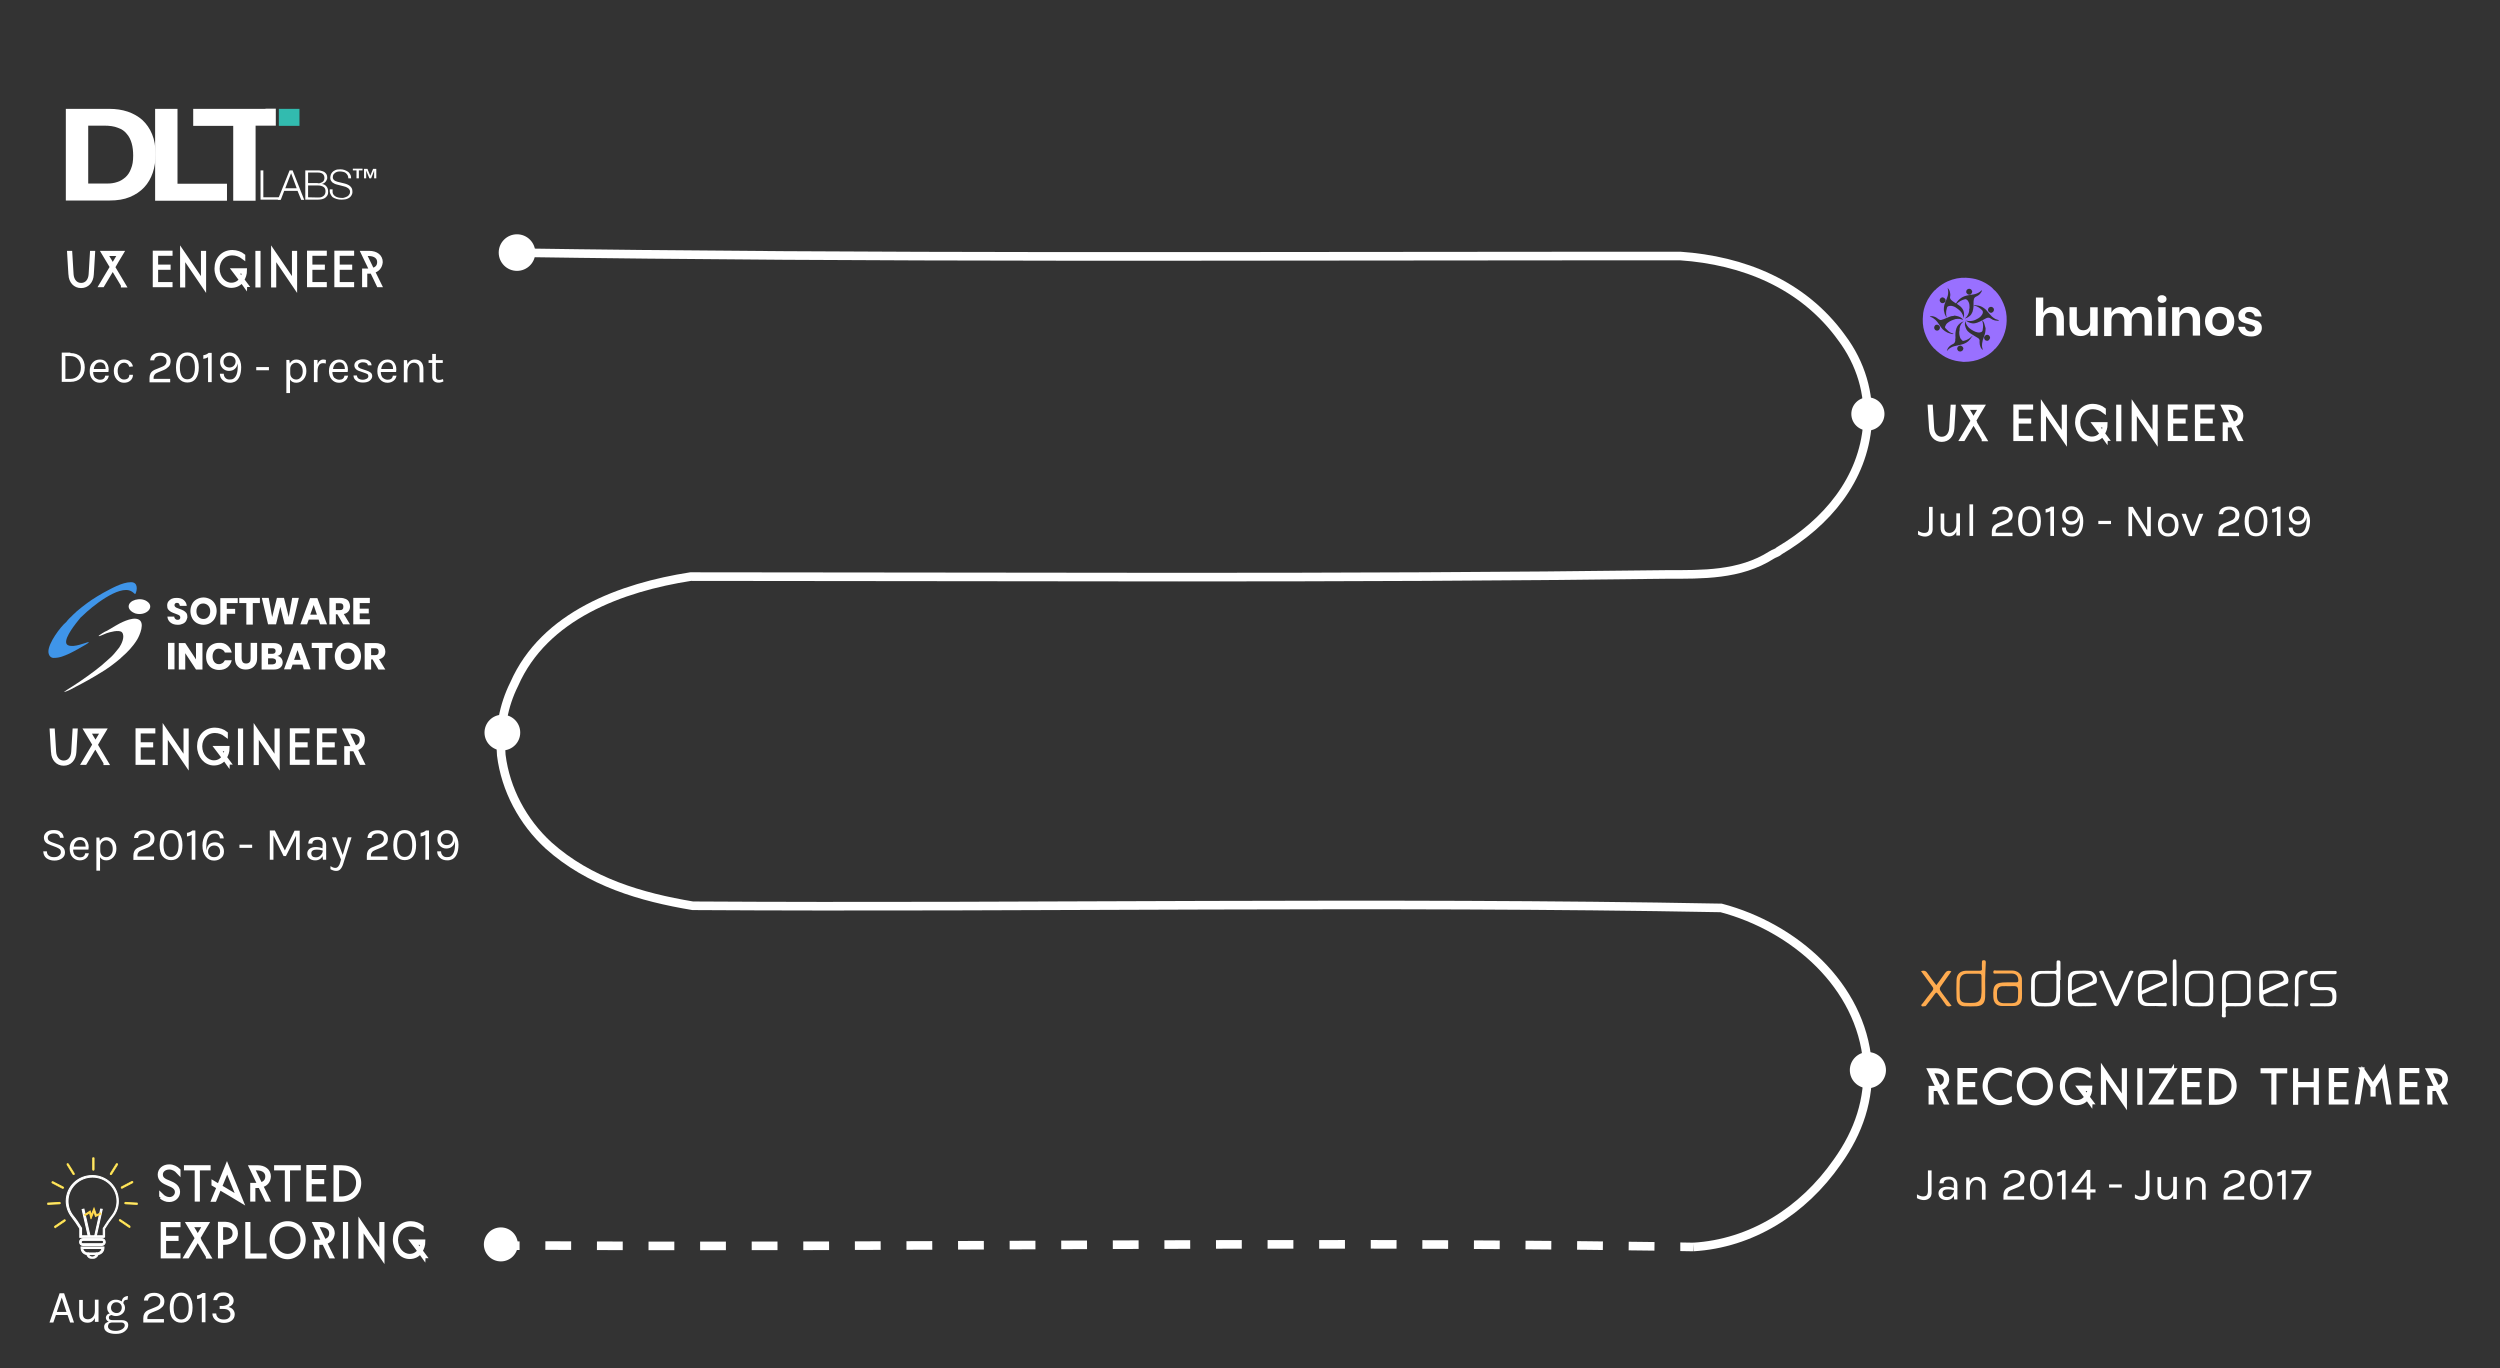 <svg version="1.1" id="Layer_1" xmlns="http://www.w3.org/2000/svg" xmlns:xlink="http://www.w3.org/1999/xlink" x="0" y="0" viewBox="0 0 1162 636" xml:space="preserve"><rect x="0" y="0" width="1162" height="636" fill="#333333" stroke="none"/><style>.st0{fill:none;stroke:#fff;stroke-width:4;stroke-miterlimit:10}.st3{fill:#fff}.st4,.st6,.st8{fill:#fff;stroke:#fff}.st4{stroke-miterlimit:10;stroke-width:2}.st6,.st8{stroke-width:.5}.st8{stroke:#ffe146}.st11{fill:#ffab4f}</style><path class="st0" d="M787 579.6c-2 0-4-.1-6-.1"/><path d="M769 579.3c-173.8-2.4-348.4.6-521.5-.4" fill="none" stroke="#fff" stroke-width="4" stroke-miterlimit="10" stroke-dasharray="11.989,11.989"/><path class="st0" d="M241.5 579h-6M237.3 117.4C407 120 576 119 746 119h35c29 2 57 13 75 38 9 12 13 26 12 40-2 26-19 46-41 59-1 1-2.4 1.2-3.6 2-14.7 9.4-32.4 9-48.4 9-151 2-303 1-454 1-32 5-68 18-82 50-5 10-7 21-6 33 2 16 10 31 22 42 19 17 43 24 67 28 159 1 319-2 478 1 34 9 65 36 68 72 1 17-4 32-14 46-16 23-40 38-67 39.6"/><path d="M22.5 302.8c0 1.6.9 3 2.4 3 2.9 0 4.8-.9 7.3-2 2.7-1.3 4.9-2.6 7.5-4.1.6-.4 1.5-.8 1.6-1.3-1.2.1-6.9 2.8-9.7 1.5-3.1-1.5 2.9-9.1 3.8-10.3l2.1-2.6c.3-.3.5-.4.9-.8 4.1-4.1 16.9-14.5 22.6-11.4.4.2.6.4.9.6.4.3.5.6 1 .7.9-1.7 1.4-5.5-2-5.5-4.2 0-9.4 3.1-13 5-1.5.8-4 2.4-5.4 3.3-2.2 1.5-6.7 4.9-8.5 6.8l-1.1 1.1c-.4.3-.7.7-1.1 1.1-.4.4-.6.7-1 1.2-2.8 2.3-8.3 9.8-8.3 13.7z" fill="#3f95e9"/><path class="st3" d="M45.8 295.6c.3.2.5 0 .9-.1l2.9-1.2c1.2-.4 5.8-1.8 7.1-.4 1.6 1.9-.3 5.7-1.3 7.1l-2.2 2.7c-.6.6-.7.9-1.6 1.7l-3.5 3.1c-.3.3-.6.5-.9.8-3.2 2.7-9.8 7.4-13.5 9.7-.6.4-3.7 2.3-4 2.6 1.3 0 4.6-1.9 5.7-2.5 3-1.5 8-4.3 10.7-6 .9-.6 1.7-1 2.6-1.6.9-.6 1.7-1.1 2.5-1.7 1.6-1.2 3.2-2.4 4.7-3.7l.5-.5c2.9-2.5 5.4-5.1 7.4-8.4 1-1.7 4-8.1.3-9.4-3-1.1-8.5 1.9-10.5 3.1l-3.9 2.3c-.8.2-3.6 2-3.9 2.4zM59.8 281.9c0 1.5 1.6 2.7 3 3.2 5 1.5 9.5-2.9 5.5-5.6-3-2.1-8.5-.6-8.5 2.4z"/><circle class="st3" cx="240.3" cy="117.4" r="8.5"/><circle class="st3" cx="233.5" cy="340.5" r="8.3"/><circle class="st3" cx="232.8" cy="578.4" r="7.9"/><circle class="st3" cx="868.2" cy="497.4" r="8.4"/><circle class="st3" cx="868.2" cy="192.4" r="7.7"/><path class="st4" d="M24.7 349.6l-.6-10h.4l.6 9.9c.2 2.9 1.9 5 4.5 5s4.3-2 4.5-5l.6-9.9h.4l-.6 10c-.2 3.2-2.1 5.3-4.9 5.3-2.8 0-4.7-2.1-4.9-5.3zM49.1 354.5l-4.8-8-4.8 8H39c1.7-2.8 3.3-5.6 5-8.4-1.1-1.9-2.4-4-3.9-6.5h8.2c-1.5 2.5-2.8 4.6-3.9 6.6l5 8.4h-.3zm-4.7-8.8l3.4-5.7H41c1.1 1.9 2.2 3.8 3.4 5.7zM64.4 340v6h5.8v.4h-5.8v7.7h6.7v.4H64v-15h7.2v.4h-6.8zM86.7 345.6v9.3L77 340.6v14h-.4v-6-9.3l9.7 14.3v-14h.4v6zM105.8 354.5l-1.5-2.1c-1.1 1.5-2.8 2.4-4.9 2.4-3.7 0-6.8-3.4-6.8-8 0-4.4 3-7.6 7.3-7.6 1.9 0 3.8.7 5 1.7v.5c-1.3-1-3.2-1.7-5-1.7-4 0-6.9 3.1-6.9 7.2 0 4.3 3 7.5 6.4 7.5 2 0 3.6-.9 4.6-2.4-1.1-1.4-2.1-2.9-3.2-4.3h4.9c0 1.6-.5 3.1-1.3 4.3l1.8 2.4h-.4zm-1.6-2.7c.7-1 1.1-2.3 1.1-3.6h-3.8c1 1.2 1.8 2.4 2.7 3.6zM111.6 347.1v-7.5h.4v15h-.4v-7.5zM129 345.6v9.3l-9.7-14.3v14h-.4v-6-9.3l9.7 14.3v-14h.4v6zM136.2 340v6h5.8v.4h-5.8v7.7h6.7v.4h-7.2v-15h7.2v.4h-6.7zM148.8 340v6h5.8v.4h-5.8v7.7h6.7v.4h-7.2v-15h7.2v.4h-6.7zM165.1 348l3.2 6.5h-.4c-1-2.2-2.1-4.3-3.1-6.4-.5.1-1.1.1-1.7.1h-1.5v6.3h-.6v-6.7h1.9c.6 0 1.1 0 1.5-.1l-3.9-8.1h2.8c3.3 0 5.3 1.7 5.3 4.2 0 2.2-1.2 3.7-3.5 4.2zm-.2-.4c2.2-.5 3.3-1.8 3.3-3.8 0-2.3-1.9-3.8-4.9-3.8h-2.1l3.7 7.6zM75 556.3v-.6c1 1 2.4 1.7 3.8 1.7 1.9 0 3.5-1.5 3.5-3.3 0-2.2-1.9-3.1-3.9-3.9-2.1-.9-4.1-1.8-4.1-4.2 0-2.2 1.8-3.8 4.4-3.8 1.7 0 3.2.8 4.2 1.8v.6c-1.1-1.2-2.6-2-4.2-2-2.4 0-4 1.5-4 3.3 0 2.2 1.8 3 3.9 3.8 2 .8 4.1 1.9 4.1 4.3 0 2.1-1.8 3.7-4 3.7-1.3.1-2.8-.6-3.7-1.4zM96.9 543h-5v14.5h-.4v-7.3-7.2h-5v-.4h10.4v.4zM102 552c-.7 1.8-1.5 3.7-2.3 5.6h-.4l2.4-5.8c-.8-.5-1.6-.9-2.4-1.4v-.5c.8.5 1.7 1 2.5 1.5 1.2-2.9 2.4-5.9 3.7-9.1l6.4 15.6c-3.3-2-6.6-4-9.9-5.9zm.2-.4c3 1.8 5.9 3.5 8.9 5.3l-5.5-13.6-3.4 8.3zM121.2 551l3.2 6.5h-.4c-1-2.2-2.1-4.3-3.1-6.4-.5.1-1.1.1-1.7.1h-1.5v6.3h-.4v-6.7h1.9c.6 0 1.1 0 1.5-.1l-3.9-8.1h2.8c3.3 0 5.3 1.7 5.3 4.2-.1 2.2-1.3 3.7-3.7 4.2zm-.2-.4c2.2-.5 3.3-1.8 3.3-3.8 0-2.3-1.9-3.8-4.9-3.8h-2.1l3.7 7.6zM138.8 543h-5v14.5h-.4v-7.3-7.2h-5v-.4h10.4v.4zM143.9 543v6h5.8v.4h-5.8v7.7h6.7v.4h-7.2v-15h7.2v.4h-6.7zM156.1 542.6h2.7c5 0 8.1 2.8 8.1 7.3 0 4.4-3.5 7.7-8.3 7.7H156v-15zm2.5 14.5c4.6 0 7.9-3.1 7.9-7.3 0-4.2-3-6.8-7.7-6.8h-2.2v14.1h2zM76.2 569.4v6H82v.4h-5.8v7.7h6.7v.4h-7.2V569h7.2v.4h-6.7zM96.7 583.9l-4.8-8-4.8 8h-.5c1.7-2.8 3.3-5.6 5-8.4-1.1-1.9-2.4-4-3.9-6.5h8.2c-1.5 2.5-2.8 4.6-3.9 6.6l5 8.4h-.3zm-4.8-8.8l3.4-5.7h-6.8c1.2 1.9 2.3 3.8 3.4 5.7zM109.6 573.2c0 2.6-2 4.4-5.3 4.4h-1.6v6.3h-.4v-15h2.5c2.9.1 4.8 1.8 4.8 4.3zm-.5 0c0-2.3-1.7-3.8-4.4-3.8h-2v7.9h1.5c3.1-.1 4.9-1.7 4.9-4.1zM115 576.4V569h.4V583.6h7.5v.4H115v-7.6zM126.3 576.3c0-4.4 3.1-7.7 7.4-7.7 4.4 0 7.4 3.3 7.4 7.7 0 4.3-3.4 8-7.4 8-4.1 0-7.4-3.6-7.4-8zm14.4 0c0-4.2-2.9-7.3-7-7.3s-7 3.1-7 7.3c0 4.1 3.2 7.5 7 7.5s7-3.4 7-7.5zM150.9 577.4l3.2 6.5h-.4c-1-2.2-2.1-4.3-3.1-6.4-.5.1-1.1.1-1.7.1h-1.5v6.3h-.4v-6.7h1.9c.6 0 1.1 0 1.5-.1l-3.9-8.1h2.8c3.3 0 5.3 1.7 5.3 4.2-.2 2.2-1.4 3.7-3.7 4.2zm-.2-.4c2.2-.5 3.3-1.8 3.3-3.8 0-2.3-1.9-3.8-4.9-3.8H147l3.7 7.6zM160.4 576.5V569h.4v15h-.4v-7.5zM177.7 575v9.3L168 570v14h-.4v-6-9.3l9.7 14.3v-14h.4v6zM196.8 583.9l-1.5-2.1c-1.1 1.5-2.8 2.4-4.9 2.4-3.7 0-6.8-3.4-6.8-8 0-4.4 3-7.6 7.3-7.6 1.9 0 3.8.7 5 1.7v.5c-1.3-1-3.2-1.7-5-1.7-4 0-6.9 3.1-6.9 7.2 0 4.3 3 7.5 6.4 7.5 2 0 3.6-.9 4.6-2.4-1.1-1.4-2.1-2.9-3.2-4.3h4.9c0 1.6-.5 3.1-1.3 4.3l1.8 2.4h-.4zm-1.6-2.7c.7-1 1.1-2.3 1.1-3.6h-3.8l2.7 3.6z"/><g><path class="st3" d="M27.9 389.4c-.2-1.3-1.2-2-2.9-2-.9 0-1.6.2-2.1.6-.5.4-.7.9-.7 1.4 0 .6.2 1 .5 1.3.3.3.8.5 1.5.8l2.8 1c1 .3 1.7.8 2.3 1.4.6.6.9 1.4.9 2.4s-.4 1.9-1.3 2.6-2.1 1.1-3.6 1.1-2.7-.4-3.7-1.1c-1-.8-1.4-1.8-1.5-3.2h1.7c0 .9.3 1.6.9 2 .6.5 1.4.7 2.4.7s1.8-.2 2.3-.7c.6-.4.9-1 .9-1.6 0-.6-.2-1.1-.5-1.4-.4-.3-.9-.6-1.6-.9l-2.4-.9c-1.1-.4-2-.8-2.5-1.3s-.9-1.3-.9-2.3c0-1 .4-1.8 1.2-2.5.8-.7 1.9-1 3.4-1s2.6.3 3.3 1c.8.6 1.2 1.5 1.3 2.6h-1.7zM37.2 398.5c1.4 0 2.2-.6 2.4-1.9h1.7c-.2 1-.6 1.8-1.4 2.4-.8.6-1.7.9-2.8.9-1.4 0-2.5-.5-3.4-1.5-.9-1-1.3-2.3-1.3-3.9s.4-2.9 1.3-3.9 2-1.5 3.5-1.5 2.5.6 3.2 1.7c.7 1.1 1 2.5.7 4.1H34c0 1.1.3 1.9.8 2.6.8.6 1.5 1 2.4 1zm1.3-7.8c-.3-.2-.7-.3-1.2-.3-.9 0-1.6.3-2.1.9s-.8 1.3-.9 2.2h5.5c0-1.4-.4-2.4-1.3-2.8zM46.4 390.9c.7-1.2 1.7-1.8 3-1.8s2.5.5 3.4 1.5c.9 1 1.3 2.3 1.3 3.9s-.5 2.9-1.4 3.9c-.9 1-2 1.5-3.3 1.5-1.3 0-2.3-.5-2.9-1.5v6.3h-1.7v-15.4h1.4l.2 1.6zm3 7.5c.8 0 1.5-.3 2.1-1 .6-.7.9-1.6.9-2.8s-.3-2.2-.9-2.9c-.6-.7-1.3-1.1-2.1-1.1s-1.5.3-2 .8-.8 1.2-.8 2.1v2c0 .9.3 1.6.8 2.1s1.1.8 2 .8zM63.7 398.1h7.9v1.6H62v-2c0-1.6.6-2.8 1.8-3.5.4-.2.8-.5 1.3-.6l2.7-1.1c1.4-.5 2.1-1.4 2.1-2.7 0-.7-.2-1.3-.7-1.7-.5-.4-1.1-.7-2-.7-.9 0-1.6.2-2.1.5-.5.4-.9.9-.9 1.6h-1.9c.1-1.2.5-2.1 1.4-2.7.9-.6 2-.9 3.4-.9s2.5.4 3.4 1.1c.9.7 1.3 1.7 1.3 2.8s-.3 2-.9 2.6c-.6.6-1.3 1.2-2.3 1.6l-2.7 1.1c-.7.3-1.2.6-1.5 1s-.5.8-.5 1.4v.6zM79.5 385.8c1.6 0 2.9.6 3.9 1.8.9 1.2 1.4 2.9 1.4 5.2 0 2.3-.5 4-1.4 5.2-.9 1.2-2.2 1.8-3.9 1.8-1.6 0-2.9-.6-3.9-1.8-1-1.2-1.4-2.9-1.4-5.2 0-2.3.5-4 1.4-5.2 1-1.2 2.3-1.8 3.9-1.8zm3.5 7c0-1.8-.3-3.1-.9-4.1s-1.5-1.4-2.6-1.4c-1.2 0-2 .5-2.6 1.4s-.9 2.3-.9 4.1c0 1.8.3 3.1.9 4.1s1.5 1.4 2.6 1.4c1.2 0 2-.5 2.6-1.4s.9-2.3.9-4.1zM86.9 387.1c1-.1 1.8-.5 2.5-1.1h1.4v13.6h-1.7V388c-.7.5-1.5.7-2.2.8v-1.7zM102.2 389.5c-.2-1.4-1-2.1-2.3-2.1-1.3 0-2.3.5-3 1.6-.7 1.1-1 2.5-1 4.4 0 .8 0 1.4.1 1.9.1-1.3.5-2.3 1.2-2.9.7-.6 1.7-.9 2.8-.9 1.1 0 2.1.4 2.9 1.2.8.8 1.2 1.8 1.2 3.1 0 1.2-.4 2.3-1.3 3-.8.8-2 1.2-3.3 1.2-1.6 0-2.9-.6-3.9-1.9-1-1.3-1.5-3-1.5-5.1 0-2.1.5-3.8 1.5-5.1 1-1.3 2.4-1.9 4.1-1.9 1.2 0 2.2.3 3 1 .8.7 1.2 1.6 1.3 2.7h-1.8zm-2.7 3.5c-.8 0-1.5.3-2 .8s-.8 1.2-.8 2 .3 1.4.8 1.9 1.2.7 2 .7 1.5-.2 2-.7.8-1.1.8-2c0-.8-.3-1.5-.8-2s-1.2-.7-2-.7zM111.3 392.6h5.9v1.5h-5.9v-1.5zM127.8 386.1l4.6 9.2 4.5-9.2h2.4v13.6h-1.7v-11.2l-4.7 9.4h-1.1l-4.7-9.6v11.3h-1.7V386h2.4zM150 392.9c0-.9-.2-1.6-.6-2-.4-.4-1-.6-1.7-.6s-1.3.1-1.8.4c-.5.3-.7.8-.7 1.4h-1.9c0-1.6.8-2.6 2.5-2.9.5-.1 1.1-.2 1.7-.2 1.3 0 2.3.3 3 1s1.1 1.6 1.1 3v6.6h-1.5l-.2-1.7c-.6 1.3-1.8 2-3.4 2-1.1 0-2-.3-2.7-.9-.7-.6-1-1.4-1-2.3 0-.9.4-1.6 1.1-2.2.7-.5 1.7-.8 2.8-.8s2.2.2 3.2.6v-1.4zm0 2.4c-1-.3-1.9-.4-2.7-.4s-1.4.1-1.9.4c-.5.3-.7.7-.7 1.3 0 1.3.7 1.9 2.2 1.9.8 0 1.5-.3 2.1-.9s1-1.3 1-2.3zM153.7 402.6c.7.5 1.4.8 2.2.8.6 0 1.1-.3 1.5-.9.3-.4.6-1 .8-1.9l.3-1.1-4.2-10.3h1.9l3.1 8.2 2.4-8.2h1.7l-3.9 12.4c-.3 1-.8 1.9-1.3 2.4-.5.6-1.2.8-2 .8s-1.7-.3-2.6-.8v-1.4zM172.2 398.1h7.9v1.6h-9.6v-2c0-1.6.6-2.8 1.8-3.5.4-.2.8-.5 1.3-.6l2.7-1.1c1.4-.5 2.1-1.4 2.1-2.7 0-.7-.2-1.3-.7-1.7-.5-.4-1.1-.7-2-.7-.9 0-1.6.2-2.1.5-.5.4-.9.9-.9 1.6h-1.9c.1-1.2.5-2.1 1.4-2.7.9-.6 2-.9 3.4-.9s2.5.4 3.4 1.1c.9.7 1.3 1.7 1.3 2.8s-.3 2-.9 2.6c-.6.6-1.3 1.2-2.3 1.6l-2.7 1.1c-.7.3-1.2.6-1.5 1s-.5.8-.5 1.4v.6zM188.1 385.8c1.6 0 2.9.6 3.9 1.8.9 1.2 1.4 2.9 1.4 5.2 0 2.3-.5 4-1.4 5.2-.9 1.2-2.2 1.8-3.9 1.8-1.6 0-2.9-.6-3.9-1.8-1-1.2-1.4-2.9-1.4-5.2 0-2.3.5-4 1.4-5.2.9-1.2 2.2-1.8 3.9-1.8zm3.5 7c0-1.8-.3-3.1-.9-4.1s-1.5-1.4-2.6-1.4c-1.2 0-2 .5-2.6 1.4s-.9 2.3-.9 4.1c0 1.8.3 3.1.9 4.1s1.5 1.4 2.6 1.4c1.2 0 2-.5 2.6-1.4s.9-2.3.9-4.1zM195.5 387.1c1-.1 1.8-.5 2.5-1.1h1.4v13.6h-1.7V388c-.7.5-1.5.7-2.2.8v-1.7zM207.7 385.8c.7 0 1.4.2 2.1.5.7.3 1.2.8 1.7 1.4 1 1.3 1.6 2.9 1.6 4.9 0 3.5-1 5.8-2.9 6.8-.7.3-1.4.5-2.2.5-1.5 0-2.7-.4-3.5-1.2-.9-.8-1.3-1.8-1.3-3h1.8c0 .8.3 1.5.8 2s1.1.7 1.9.7c.7 0 1.4-.1 1.8-.4 1.3-.8 2-2.7 2-5.5 0-.6 0-1.1-.1-1.6-.1 1.2-.6 2-1.3 2.6-.7.6-1.6.9-2.7.9s-2.1-.4-2.9-1.2c-.8-.8-1.2-1.8-1.2-3.1s.4-2.3 1.3-3 1.7-1.3 3.1-1.3zm2 2.3c-.5-.5-1.2-.7-2-.7s-1.5.2-2 .7c-.5.5-.8 1.1-.8 2s.3 1.5.8 2 1.2.7 2 .7 1.5-.3 2-.8.8-1.2.8-2-.3-1.4-.8-1.9z"/></g><g><path class="st4" d="M897.6 199.1l-.6-10h.4l.6 9.9c.2 2.9 1.9 5 4.5 5s4.3-2 4.5-5l.6-9.9h.4l-.6 10c-.2 3.2-2.1 5.3-4.9 5.3-2.7 0-4.7-2.1-4.9-5.3zM922.1 204l-4.8-8-4.8 8h-.5c1.7-2.8 3.3-5.6 5-8.4-1.1-1.9-2.4-4-3.9-6.5h8.2c-1.5 2.5-2.8 4.6-3.9 6.6l5 8.4h-.3zm-4.8-8.8l3.4-5.7h-6.8c1.1 1.9 2.3 3.8 3.4 5.7zM937.3 189.5v6h5.8v.4h-5.8v7.7h6.7v.4h-7.2v-15h7.2v.4h-6.7zM959.7 195.1v9.3l-9.7-14.3v14h-.4v-6-9.3l9.7 14.3v-14h.4v6zM978.7 204l-1.5-2.1c-1.1 1.5-2.8 2.4-4.9 2.4-3.7 0-6.8-3.4-6.8-8 0-4.4 3-7.6 7.3-7.6 1.9 0 3.8.7 5 1.7v.5c-1.3-1-3.2-1.7-5-1.7-4 0-6.9 3.1-6.9 7.2 0 4.3 3 7.5 6.4 7.5 2 0 3.6-.9 4.6-2.4-1.1-1.4-2.1-2.9-3.2-4.3h4.9c0 1.6-.5 3.1-1.3 4.3l1.8 2.4h-.4zm-1.5-2.7c.7-1 1.1-2.3 1.1-3.6h-3.8l2.7 3.6zM984.6 196.6v-7.5h.4v15h-.4v-7.5zM1001.9 195.1v9.3l-9.7-14.3v14h-.4v-6-9.3l9.7 14.3v-14h.4v6zM1009.1 189.5v6h5.8v.4h-5.8v7.7h6.7v.4h-7.2v-15h7.2v.4h-6.7zM1021.7 189.5v6h5.8v.4h-5.8v7.7h6.7v.4h-7.2v-15h7.2v.4h-6.7zM1038 197.5l3.2 6.5h-.4c-1-2.2-2.1-4.3-3.1-6.4-.5.1-1.1.1-1.7.1h-1.5v6.3h-.4v-6.7h1.9c.6 0 1.1 0 1.5-.1l-3.9-8.1h2.8c3.3 0 5.3 1.7 5.3 4.2-.1 2.2-1.3 3.7-3.7 4.2zm-.2-.4c2.2-.5 3.3-1.8 3.3-3.8 0-2.3-1.9-3.8-4.9-3.8h-2.1l3.7 7.6z"/></g><g><path class="st3" d="M897.4 248.4c-.7.6-1.5 1-2.6 1s-2.1-.3-3.3-.9v-1.8c1 .7 2 1 2.8 1 .9 0 1.5-.2 1.8-.6.3-.4.5-1.1.5-1.9v-9.6h1.7v9.6c.1 1.5-.2 2.6-.9 3.2zM909.3 247.1c-.7 1.5-1.8 2.2-3.4 2.2-1.2 0-2.1-.3-2.8-1-.7-.6-1.1-1.6-1.1-3v-6.6h1.7v6.4c0 1.7.8 2.6 2.4 2.6.9 0 1.7-.4 2.3-1.1.6-.7.9-1.6.9-2.8v-5.2h1.7v10.3h-1.7v-1.8zM915.4 234.4h1.7v14.7h-1.7v-14.7zM927.5 247.6h7.9v1.6h-9.6v-2c0-1.6.6-2.8 1.8-3.5.4-.2.8-.5 1.3-.6l2.7-1.1c1.4-.5 2.1-1.4 2.1-2.7 0-.7-.2-1.3-.7-1.7-.5-.4-1.1-.7-2-.7s-1.6.2-2.1.5c-.5.4-.9.9-.9 1.6h-2c.1-1.2.5-2.1 1.4-2.7.9-.6 2-.9 3.4-.9s2.5.4 3.4 1.1c.9.7 1.3 1.7 1.3 2.8s-.3 2-.9 2.6c-.6.6-1.3 1.2-2.3 1.6l-2.7 1.1c-.7.3-1.2.6-1.5 1s-.5.8-.5 1.4v.6zM943.3 235.3c1.6 0 2.9.6 3.9 1.8.9 1.2 1.4 2.9 1.4 5.2 0 2.3-.5 4-1.4 5.2s-2.2 1.8-3.9 1.8c-1.6 0-2.9-.6-3.9-1.8-1-1.2-1.4-2.9-1.4-5.2 0-2.3.5-4 1.4-5.2 1-1.2 2.3-1.8 3.9-1.8zm3.6 7c0-1.8-.3-3.1-.9-4.1-.6-.9-1.5-1.4-2.6-1.4s-2 .5-2.6 1.4-.9 2.3-.9 4.1c0 1.8.3 3.1.9 4.1s1.5 1.4 2.6 1.4 2-.5 2.6-1.4c.6-.9.9-2.3.9-4.1zM950.8 236.6c1-.1 1.8-.5 2.5-1.1h1.4v13.6H953v-11.6c-.7.5-1.5.7-2.2.8v-1.7zM962.9 235.3c.7 0 1.4.2 2.1.5s1.2.8 1.7 1.4c1 1.3 1.6 2.9 1.6 4.9 0 3.5-1 5.8-2.9 6.8-.7.3-1.4.5-2.2.5-1.5 0-2.7-.4-3.5-1.2-.9-.8-1.3-1.8-1.3-3h1.8c0 .8.3 1.5.8 2s1.1.7 1.9.7 1.4-.1 1.8-.4c1.3-.8 2-2.7 2-5.5 0-.6 0-1.1-.1-1.6-.1 1.2-.6 2-1.3 2.6s-1.6.9-2.7.9-2.1-.4-2.9-1.2c-.8-.8-1.2-1.8-1.2-3.1s.4-2.3 1.3-3c.6-.9 1.7-1.3 3.1-1.3zm2 2.3c-.5-.5-1.2-.7-2-.7s-1.5.2-2 .7c-.5.5-.8 1.1-.8 2s.3 1.5.8 2 1.2.7 2 .7 1.5-.3 2-.8.8-1.2.8-2-.3-1.4-.8-1.9zM975.3 242.1h5.9v1.5h-5.9v-1.5zM991.3 235.6l6.7 10.9v-10.9h1.7v13.6h-1.9l-6.8-11v11h-1.7v-13.6h2zM1007.8 238.6c1.4 0 2.6.5 3.5 1.4.9.9 1.3 2.3 1.3 4 0 1.7-.4 3.1-1.3 4-.9.9-2 1.4-3.5 1.4s-2.6-.5-3.5-1.4c-.9-.9-1.3-2.3-1.3-4 0-1.7.4-3.1 1.3-4 .9-1 2.1-1.4 3.5-1.4zm3.1 5.4c0-1.2-.3-2.2-.8-2.9-.5-.7-1.3-1-2.3-1-1 0-1.8.3-2.3 1-.5.7-.8 1.7-.8 2.9s.3 2.2.8 2.9c.5.7 1.3 1 2.3 1s1.8-.3 2.3-1c.5-.7.8-1.7.8-2.9zM1016 238.8l3.1 8.5 3.1-8.5h1.9l-4.1 10.3h-1.9l-4.1-10.3h2zM1032.8 247.6h7.9v1.6h-9.6v-2c0-1.6.6-2.8 1.8-3.5.4-.2.8-.5 1.3-.6l2.7-1.1c1.4-.5 2.1-1.4 2.1-2.7 0-.7-.2-1.3-.7-1.7-.5-.4-1.1-.7-2-.7-.9 0-1.6.2-2.1.5-.5.4-.9.9-.9 1.6h-1.9c.1-1.2.5-2.1 1.4-2.7.9-.6 2-.9 3.4-.9s2.5.4 3.4 1.1c.9.7 1.3 1.7 1.3 2.8s-.3 2-.9 2.6-1.3 1.2-2.3 1.6l-2.7 1.1c-.7.3-1.2.6-1.5 1s-.5.8-.5 1.4v.6zM1048.6 235.3c1.6 0 2.9.6 3.9 1.8.9 1.2 1.4 2.9 1.4 5.2 0 2.3-.5 4-1.4 5.2-.9 1.2-2.2 1.8-3.9 1.8s-2.9-.6-3.9-1.8c-1-1.2-1.4-2.9-1.4-5.2 0-2.3.5-4 1.4-5.2 1-1.2 2.3-1.8 3.9-1.8zm3.6 7c0-1.8-.3-3.1-.9-4.1-.6-.9-1.5-1.4-2.6-1.4-1.2 0-2 .5-2.6 1.4s-.9 2.3-.9 4.1c0 1.8.3 3.1.9 4.1s1.5 1.4 2.6 1.4c1.2 0 2-.5 2.6-1.4.6-.9.9-2.3.9-4.1zM1056.1 236.6c1-.1 1.8-.5 2.5-1.1h1.4v13.6h-1.7v-11.6c-.7.5-1.5.7-2.2.8v-1.7zM1068.3 235.3c.7 0 1.4.2 2.1.5.7.3 1.2.8 1.7 1.4 1 1.3 1.6 2.9 1.6 4.9 0 3.5-1 5.8-2.9 6.8-.7.3-1.4.5-2.2.5-1.5 0-2.7-.4-3.5-1.2-.9-.8-1.3-1.8-1.3-3h1.8c0 .8.3 1.5.8 2s1.1.7 1.9.7 1.4-.1 1.8-.4c1.3-.8 2-2.7 2-5.5 0-.6 0-1.1-.1-1.6-.1 1.2-.6 2-1.3 2.6-.7.6-1.6.9-2.7.9s-2.1-.4-2.9-1.2c-.8-.8-1.2-1.8-1.2-3.1s.4-2.3 1.3-3 1.6-1.3 3.1-1.3zm1.9 2.3c-.5-.5-1.2-.7-2-.7s-1.5.2-2 .7c-.5.5-.8 1.1-.8 2s.3 1.5.8 2 1.2.7 2 .7 1.5-.3 2-.8.8-1.2.8-2-.2-1.4-.8-1.9z"/></g><g><path class="st4" d="M901.3 505.9l3.2 6.5h-.4c-1-2.2-2.1-4.3-3.1-6.4-.5.1-1.1.1-1.7.1h-1.5v6.3h-.4v-6.7h1.9c.5 0 1.1 0 1.5-.1l-3.9-8.1h2.8c3.3 0 5.3 1.7 5.3 4.2-.1 2.2-1.3 3.7-3.7 4.2zm-.1-.4c2.2-.5 3.3-1.8 3.3-3.8 0-2.3-1.9-3.8-4.9-3.8h-2.1l3.7 7.6zM911.3 497.9v6h5.8v.4h-5.8v7.7h6.7v.4h-7.2v-15h7.2v.4h-6.7zM922.5 504.8c0-4.3 3.1-7.6 7.2-7.6 1.5 0 3.1.5 4.4 1.2v.4c-1.3-.7-3-1.2-4.4-1.2-3.8 0-6.8 3.1-6.8 7.2s3 7.5 6.8 7.5c1.4 0 3.1-.5 4.4-1.2v.5c-1.2.7-2.9 1.1-4.4 1.1-4 0-7.2-3.5-7.2-7.9zM938.4 504.8c0-4.4 3.1-7.7 7.4-7.7s7.4 3.3 7.4 7.7c0 4.3-3.4 8-7.4 8s-7.4-3.6-7.4-8zm14.4 0c0-4.2-2.9-7.3-7-7.3s-7 3.1-7 7.3c0 4.1 3.2 7.5 7 7.5s7-3.4 7-7.5zM971.6 512.4l-1.5-2.1c-1.1 1.5-2.8 2.4-4.9 2.4-3.7 0-6.8-3.4-6.8-8 0-4.4 3-7.6 7.3-7.6 1.9 0 3.8.7 5 1.7v.5c-1.3-1-3.2-1.7-5-1.7-4 0-6.9 3.1-6.9 7.2 0 4.3 3 7.5 6.4 7.5 2 0 3.6-.9 4.6-2.4-1.1-1.4-2.1-2.9-3.2-4.3h4.9c0 1.6-.5 3.1-1.3 4.3l1.8 2.4h-.4zm-1.5-2.7c.7-1 1.1-2.3 1.1-3.6h-3.8l2.7 3.6zM987.6 503.5v9.3l-9.7-14.3v14h-.4v-6-9.3l9.7 14.3v-14h.4v6zM994.4 505v-7.5h.4v15h-.4V505zM1009.5 497.9h-9.6v-.4H1010.3l-9.2 14.5h8.2v.4h-9l9.2-14.5zM1015.6 497.9v6h5.8v.4h-5.8v7.7h6.7v.4h-7.2v-15h7.2v.4h-6.7zM1027.8 497.5h2.7c5 0 8.1 2.8 8.1 7.3 0 4.4-3.5 7.7-8.3 7.7h-2.6v-15zm2.5 14.5c4.6 0 7.9-3.1 7.9-7.3 0-4.2-3-6.8-7.7-6.8h-2.2V512h2zM1062.1 497.9h-5v14.5h-.4v-7.3-7.2h-5v-.4h10.4v.4zM1076.8 497.5v15h-.4V505v-.6h-9.2v8.1h-.4V505v-7.5h.4v6.4h9.2v-6.4h.4zM1083.9 497.9v6h5.8v.4h-5.8v7.7h6.7v.4h-7.2v-15h7.2v.4h-6.7zM1097.9 497.1l5 7.6c1.7-2.5 3.3-5 5-7.6 1 6.4 1.8 10.9 2.5 15.3h-.4c-.7-4.4-1.4-8.8-2.3-14.1l-4.5 6.8v3.6h-.4v-3.6c-1.2-1.9-2.5-3.8-4.5-6.9-.8 5.2-1.6 9.7-2.3 14.1h-.4c.5-4.3 1.2-8.6 2.3-15.2zM1116.8 497.9v6h5.8v.4h-5.8v7.7h6.7v.4h-7.2v-15h7.2v.4h-6.7zM1133.1 505.9l3.2 6.5h-.4c-1-2.2-2.1-4.3-3.1-6.4-.5.1-1.1.1-1.7.1h-1.5v6.3h-.4v-6.7h1.9c.5 0 1.1 0 1.5-.1l-3.9-8.1h2.8c3.3 0 5.3 1.7 5.3 4.2-.2 2.2-1.4 3.7-3.7 4.2zm-.2-.4c2.2-.5 3.3-1.8 3.3-3.8 0-2.3-1.9-3.8-4.9-3.8h-2.1l3.7 7.6z"/></g><g><path class="st3" d="M896.9 556.8c-.7.6-1.5 1-2.6 1s-2.1-.3-3.3-.9v-1.8c1 .7 2 1 2.8 1 .9 0 1.5-.2 1.8-.6s.5-1.1.5-1.9V544h1.7v9.6c.1 1.5-.2 2.6-.9 3.2zM908.2 550.8c0-.9-.2-1.6-.6-2-.4-.4-1-.6-1.7-.6s-1.3.1-1.8.4-.7.8-.7 1.4h-1.9c0-1.6.8-2.6 2.5-2.9.5-.1 1.1-.2 1.7-.2 1.3 0 2.3.3 3 1 .7.6 1.1 1.6 1.1 3v6.6h-1.5l-.2-1.7c-.6 1.3-1.8 2-3.4 2-1.1 0-2-.3-2.7-.9-.7-.6-1-1.4-1-2.3 0-.9.4-1.6 1.1-2.2.7-.5 1.7-.8 2.8-.8s2.2.2 3.2.6v-1.4zm0 2.4c-1-.3-1.9-.4-2.7-.4-.8 0-1.4.1-1.9.4-.5.3-.7.7-.7 1.3 0 1.3.7 1.9 2.2 1.9.8 0 1.5-.3 2.1-.9s1-1.3 1-2.3zM915.5 549.2c.7-1.5 1.8-2.2 3.5-2.2 1.2 0 2.2.4 2.9 1.2.7.8 1 1.9 1 3.3v6.1h-1.7v-6.1c0-1-.2-1.7-.7-2.2-.5-.5-1.1-.8-2-.8s-1.6.4-2.1 1.1c-.5.7-.8 1.7-.8 2.9v5.1h-1.7v-10.3h1.5l.1 1.9zM932.9 556h7.9v1.6h-9.6v-2c0-1.6.6-2.8 1.8-3.5.4-.2.8-.5 1.3-.6l2.7-1.1c1.4-.5 2.1-1.4 2.1-2.7 0-.7-.2-1.3-.7-1.7-.5-.4-1.1-.7-2-.7-.9 0-1.6.2-2.1.5-.5.4-.9.9-.9 1.6h-1.9c.1-1.2.5-2.1 1.4-2.7.9-.6 2-.9 3.4-.9s2.5.4 3.4 1.1c.9.7 1.3 1.7 1.3 2.8 0 1.1-.3 2-.9 2.6-.6.6-1.3 1.2-2.3 1.6l-2.7 1.1c-.7.3-1.2.6-1.5 1-.3.4-.5.8-.5 1.4v.6zM948.8 543.7c1.6 0 2.9.6 3.9 1.8.9 1.2 1.4 2.9 1.4 5.2 0 2.3-.5 4-1.4 5.2-.9 1.2-2.2 1.8-3.9 1.8s-2.9-.6-3.9-1.8c-1-1.2-1.4-2.9-1.4-5.2 0-2.3.5-4 1.4-5.2 1-1.2 2.3-1.8 3.9-1.8zm3.5 7.1c0-1.8-.3-3.1-.9-4.1-.6-.9-1.5-1.4-2.6-1.4-1.2 0-2 .5-2.6 1.4-.6.9-.9 2.3-.9 4.1 0 1.8.3 3.1.9 4.1.6.9 1.5 1.4 2.6 1.4 1.2 0 2-.5 2.6-1.4.6-1 .9-2.4.9-4.1zM956.2 545c1-.1 1.8-.5 2.5-1.1h1.4v13.6h-1.7V546c-.7.5-1.5.7-2.2.8V545zM971.6 543.8v9h2.4v1.5h-2.4v3.3h-1.7v-3.3h-7V553l7.1-9.2h1.6zm-6.7 9.1h5v-6.5l-5 6.5zM980.3 550.5h5.9v1.5h-5.9v-1.5zM998.2 556.8c-.7.6-1.5 1-2.6 1s-2.1-.3-3.3-.9v-1.8c1 .7 2 1 2.8 1 .9 0 1.5-.2 1.8-.6s.5-1.1.5-1.9V544h1.7v9.6c.1 1.5-.3 2.6-.9 3.2zM1010.1 555.5c-.7 1.5-1.8 2.2-3.4 2.2-1.2 0-2.1-.3-2.8-1-.7-.6-1.1-1.6-1.1-3v-6.6h1.7v6.4c0 1.7.8 2.6 2.4 2.6.9 0 1.7-.4 2.3-1.1.6-.7.9-1.6.9-2.8V547h1.7v10.3h-1.7v-1.8zM1017.8 549.2c.7-1.5 1.8-2.2 3.5-2.2 1.2 0 2.2.4 2.9 1.2.7.8 1 1.9 1 3.3v6.1h-1.7v-6.1c0-1-.2-1.7-.7-2.2-.5-.5-1.1-.8-2-.8s-1.6.4-2.1 1.1c-.5.7-.8 1.7-.8 2.9v5.1h-1.7v-10.3h1.5l.1 1.9zM1035.2 556h7.9v1.6h-9.6v-2c0-1.6.6-2.8 1.8-3.5.4-.2.8-.5 1.3-.6l2.7-1.1c1.4-.5 2.1-1.4 2.1-2.7 0-.7-.2-1.3-.7-1.7-.5-.4-1.1-.7-2-.7-.9 0-1.6.2-2.1.5s-.9.9-.9 1.6h-1.9c.1-1.2.5-2.1 1.4-2.7.9-.6 2-.9 3.4-.9s2.5.4 3.4 1.1c.9.7 1.3 1.7 1.3 2.8 0 1.1-.3 2-.9 2.6-.6.6-1.3 1.2-2.3 1.6l-2.7 1.1c-.7.3-1.2.6-1.5 1-.3.4-.5.8-.5 1.4v.6zM1051 543.7c1.6 0 2.9.6 3.9 1.8s1.4 2.9 1.4 5.2c0 2.3-.5 4-1.4 5.2s-2.2 1.8-3.9 1.8c-1.6 0-2.9-.6-3.9-1.8-1-1.2-1.4-2.9-1.4-5.2 0-2.3.5-4 1.4-5.2 1-1.2 2.3-1.8 3.9-1.8zm3.6 7.1c0-1.8-.3-3.1-.9-4.1-.6-.9-1.5-1.4-2.6-1.4-1.2 0-2 .5-2.6 1.4-.6.9-.9 2.3-.9 4.1 0 1.8.3 3.1.9 4.1.6.9 1.5 1.4 2.6 1.4 1.2 0 2-.5 2.6-1.4.6-1 .9-2.4.9-4.1zM1058.5 545c1-.1 1.8-.5 2.5-1.1h1.4v13.6h-1.7V546c-.7.5-1.5.7-2.2.8V545zM1074.3 544v1.6l-6.2 12h-2.3l6.5-11.9h-7.2V544h9.2z"/></g><g><path class="st4" d="M32.8 127.6l-.6-10h.4l.6 9.9c.2 2.9 1.9 5 4.5 5s4.3-2 4.5-5l.6-9.9h.4l-.6 10c-.2 3.2-2.1 5.3-4.9 5.3-2.8 0-4.7-2.1-4.9-5.3zM57.2 132.5l-4.8-8-4.8 8h-.5c1.7-2.8 3.3-5.6 5-8.4-1.1-1.9-2.4-4-3.9-6.5h8.2c-1.5 2.5-2.8 4.6-3.9 6.6l5 8.4h-.3zm-4.8-8.8l3.4-5.7H49c1.2 1.9 2.3 3.8 3.4 5.7zM72.5 118v6h5.8v.4h-5.8v7.7h6.7v.4H72v-15h7.2v.4h-6.7zM94.8 123.6v9.3l-9.7-14.3v14h-.4v-6-9.3l9.7 14.3v-14h.4v6zM113.9 132.5l-1.5-2.1c-1.1 1.5-2.8 2.4-4.9 2.4-3.7 0-6.8-3.4-6.8-8 0-4.4 3-7.6 7.3-7.6 1.9 0 3.8.7 5 1.7v.5c-1.3-1-3.2-1.7-5-1.7-4 0-6.9 3.1-6.9 7.2 0 4.3 3 7.5 6.4 7.5 2 0 3.6-.9 4.6-2.4-1.1-1.4-2.1-2.9-3.2-4.3h4.9c0 1.6-.5 3.1-1.3 4.3l1.8 2.4h-.4zm-1.6-2.7c.7-1 1.1-2.3 1.1-3.6h-3.8l2.7 3.6zM119.7 125.1v-7.5h.4v15h-.4v-7.5zM137.1 123.6v9.3l-9.7-14.3v14h-.4v-6-9.3l9.7 14.3v-14h.4v6zM144.2 118v6h5.8v.4h-5.8v7.7h6.7v.4h-7.2v-15h7.2v.4h-6.7zM156.9 118v6h5.8v.4h-5.8v7.7h6.7v.4h-7.2v-15h7.2v.4h-6.7zM173.2 126l3.2 6.5h-.4c-1-2.2-2.1-4.3-3.1-6.4-.5.1-1.1.1-1.7.1h-1.5v6.3h-.4v-6.7h1.9c.6 0 1.1 0 1.5-.1l-3.9-8.1h2.8c3.3 0 5.3 1.7 5.3 4.2-.2 2.2-1.4 3.7-3.7 4.2zm-.2-.4c2.2-.5 3.3-1.8 3.3-3.8 0-2.3-1.9-3.8-4.9-3.8h-2.1l3.7 7.6z"/></g><g><path class="st3" d="M32.7 164.1c2 0 3.7.6 4.9 1.8s1.8 2.9 1.8 4.9c0 2.1-.6 3.7-1.8 4.9s-2.9 1.8-4.9 1.8h-4v-13.6h4zm-2.3 12h2.3c1.5 0 2.7-.5 3.6-1.5.9-1 1.3-2.3 1.3-3.8s-.4-2.8-1.3-3.8-2.1-1.5-3.6-1.5h-2.3v10.6zM46.5 176.5c1.4 0 2.2-.6 2.4-1.9h1.7c-.2 1-.6 1.8-1.4 2.4-.8.6-1.7.9-2.8.9-1.4 0-2.5-.5-3.4-1.5-.9-1-1.3-2.3-1.3-3.9s.4-2.9 1.3-3.9 2-1.5 3.5-1.5 2.5.6 3.2 1.7c.7 1.1 1 2.5.7 4.1h-7.1c0 1.1.3 1.9.8 2.6.8.6 1.5 1 2.4 1zm1.3-7.8c-.3-.2-.7-.3-1.2-.3-.9 0-1.6.3-2.1.9s-.8 1.3-.9 2.2h5.5c0-1.4-.4-2.4-1.3-2.8zM57.5 167.1c1.2 0 2.2.3 2.9.9.7.6 1.2 1.4 1.4 2.3l-1.7.2c-.2-.6-.5-1.1-.9-1.4-.4-.3-.9-.5-1.4-.5-.9 0-1.7.3-2.2 1-.6.7-.9 1.6-.9 2.8s.3 2.1.8 2.9c.6.7 1.2 1.1 2.1 1.1.8 0 1.4-.2 1.9-.6.4-.4.6-.9.6-1.6h1.7c0 1.1-.4 2-1.2 2.7-.8.7-1.8 1-3 1-1.3 0-2.4-.5-3.3-1.5-.9-1-1.4-2.3-1.4-4 0-1.6.5-3 1.4-3.9 1-1 2-1.4 3.2-1.4zM71.2 176.1h7.9v1.6h-9.6v-2c0-1.6.6-2.8 1.8-3.5.4-.2.8-.5 1.3-.6l2.7-1.1c1.4-.5 2.1-1.4 2.1-2.7 0-.7-.2-1.3-.7-1.7-.5-.4-1.1-.7-2-.7-.9 0-1.6.2-2.1.5-.5.4-.9.9-.9 1.6h-1.9c.1-1.2.5-2.1 1.4-2.7.9-.6 2-.9 3.4-.9s2.5.4 3.4 1.1c.9.7 1.3 1.7 1.3 2.8s-.3 2-.9 2.6c-.6.6-1.3 1.2-2.3 1.6l-2.7 1.1c-.7.3-1.2.6-1.5 1s-.5.8-.5 1.4v.6zM87.1 163.8c1.6 0 2.9.6 3.9 1.8.9 1.2 1.4 2.9 1.4 5.2 0 2.3-.5 4-1.4 5.2-.9 1.2-2.2 1.8-3.9 1.8-1.6 0-2.9-.6-3.9-1.8-1-1.2-1.4-2.9-1.4-5.2 0-2.3.5-4 1.4-5.2 1-1.2 2.3-1.8 3.9-1.8zm3.5 7c0-1.8-.3-3.1-.9-4.1s-1.5-1.4-2.6-1.4c-1.2 0-2 .5-2.6 1.4s-.9 2.3-.9 4.1c0 1.8.3 3.1.9 4.1s1.5 1.4 2.6 1.4c1.2 0 2-.5 2.6-1.4s.9-2.3.9-4.1zM94.5 165.1c1-.1 1.8-.5 2.5-1.1h1.4v13.6h-1.7V166c-.7.5-1.5.7-2.2.8v-1.7zM106.7 163.8c.7 0 1.4.2 2.1.5.7.3 1.2.8 1.7 1.4 1 1.3 1.6 2.9 1.6 4.9 0 3.5-1 5.8-2.9 6.8-.7.3-1.4.5-2.2.5-1.5 0-2.7-.4-3.5-1.2-.9-.8-1.3-1.8-1.3-3h1.8c0 .8.3 1.5.8 2s1.1.7 1.9.7c.7 0 1.4-.1 1.8-.4 1.3-.8 2-2.7 2-5.5 0-.6 0-1.1-.1-1.6-.1 1.2-.6 2-1.3 2.6-.7.6-1.6.9-2.7.9s-2.1-.4-2.9-1.2c-.8-.8-1.2-1.8-1.2-3.1s.4-2.3 1.3-3 1.7-1.3 3.1-1.3zm2 2.3c-.5-.5-1.2-.7-2-.7s-1.5.2-2 .7c-.5.5-.8 1.1-.8 2s.3 1.5.8 2 1.2.7 2 .7 1.5-.3 2-.8.8-1.2.8-2-.3-1.4-.8-1.9zM119.1 170.6h5.9v1.5h-5.9v-1.5zM134.7 168.9c.7-1.2 1.7-1.8 3-1.8s2.5.5 3.4 1.5c.9 1 1.3 2.3 1.3 3.9s-.5 2.9-1.4 3.9c-.9 1-2 1.5-3.3 1.5-1.3 0-2.3-.5-2.9-1.5v6.3h-1.7v-15.4h1.4l.2 1.6zm3 7.5c.8 0 1.5-.3 2.1-1 .6-.7.9-1.6.9-2.8s-.3-2.2-.9-2.9c-.6-.7-1.3-1.1-2.1-1.1s-1.5.3-2 .8-.8 1.2-.8 2.1v2c0 .9.3 1.6.8 2.1s1.2.8 2 .8zM150.1 168.8c-1.6 0-2.5 1.3-2.5 3.8v5h-1.7v-10.3h1.7v2c.5-1.4 1.4-2.2 2.7-2.2.4 0 .8.1 1.2.2l-.1 1.7c-.4-.2-.8-.2-1.3-.2zM157.7 176.5c1.4 0 2.2-.6 2.4-1.9h1.7c-.2 1-.6 1.8-1.4 2.4-.8.6-1.7.9-2.8.9-1.4 0-2.5-.5-3.4-1.5-.9-1-1.3-2.3-1.3-3.9s.4-2.9 1.3-3.9 2-1.5 3.5-1.5 2.5.6 3.2 1.7c.7 1.1 1 2.5.7 4.1h-7.1c0 1.1.3 1.9.8 2.6.8.6 1.5 1 2.4 1zm1.3-7.8c-.3-.2-.7-.3-1.2-.3-.9 0-1.6.3-2.1.9s-.8 1.3-.9 2.2h5.5c0-1.4-.5-2.4-1.3-2.8zM165.8 167.8c.7-.5 1.7-.8 2.9-.8s2.2.3 2.9.8c.7.5 1.1 1.2 1.1 2H171c-.1-.9-.9-1.4-2.4-1.4-.7 0-1.2.2-1.6.5-.4.3-.6.7-.6 1 0 .4.1.7.4.9.3.3.7.5 1.4.7l2.1.7c.9.3 1.5.6 2 1s.7 1 .7 1.7-.4 1.4-1.1 2-1.8.9-3.2.9c-1.4 0-2.4-.3-3.2-.9-.8-.6-1.2-1.4-1.2-2.4h1.6c0 .6.3 1.1.8 1.5.5.3 1.1.5 1.9.5.7 0 1.4-.2 1.9-.5s.7-.7.7-1.1-.1-.8-.4-1c-.3-.2-.8-.4-1.4-.6l-2-.7c-1.8-.5-2.7-1.5-2.7-2.8 0-.8.4-1.5 1.1-2zM180.2 176.5c1.4 0 2.2-.6 2.4-1.9h1.7c-.2 1-.6 1.8-1.4 2.4-.8.6-1.7.9-2.8.9-1.4 0-2.5-.5-3.4-1.5-.9-1-1.3-2.3-1.3-3.9s.4-2.9 1.3-3.9 2-1.5 3.5-1.5 2.5.6 3.2 1.7c.7 1.1 1 2.5.7 4.1H177c0 1.1.3 1.9.8 2.6.7.6 1.4 1 2.4 1zm1.2-7.8c-.3-.2-.7-.3-1.2-.3-.9 0-1.6.3-2.1.9s-.8 1.3-.9 2.2h5.5c0-1.4-.4-2.4-1.3-2.8zM189.4 169.3c.7-1.5 1.8-2.2 3.5-2.2 1.2 0 2.2.4 2.9 1.2.7.8 1 1.9 1 3.3v6.1H195v-6.1c0-1-.2-1.7-.7-2.2s-1.1-.8-2-.8-1.6.4-2.1 1.1c-.5.7-.8 1.7-.8 2.9v5.1h-1.7v-10.3h1.5l.2 1.9zM206.1 177.3c-1.2.6-2.4.7-3.4.4-.7-.2-1.3-.7-1.6-1.4-.2-.4-.2-.8-.2-1.3v-6.3h-1.7v-1.3h1.7v-2.9h1.7v2.9h3.2v1.3h-3.2v6.3c0 1 .5 1.6 1.5 1.6.5 0 1.1-.1 1.8-.4l.2 1.1z"/></g><g><path class="st3" d="M27.7 601.1h2.1l4.6 13.6h-1.8l-1.2-3.5H26l-1.2 3.5H23l4.7-13.6zm-1.3 8.7h4.5l-2.2-6.7-2.3 6.7zM44.1 612.6c-.7 1.5-1.8 2.2-3.4 2.2-1.2 0-2.1-.3-2.8-1-.7-.6-1.1-1.6-1.1-3v-6.6h1.7v6.4c0 1.7.8 2.6 2.4 2.6.9 0 1.7-.4 2.3-1.1s.9-1.6.9-2.8v-5.2h1.7v10.3h-1.7v-1.8zM50.5 614.3c-.9-.4-1.3-1.1-1.3-1.9 0-.4.2-.8.5-1.2s.8-.6 1.3-.7c-.8-.7-1.2-1.6-1.2-2.7s.4-2 1.2-2.7c.8-.7 1.7-1 2.8-1 1.1 0 2 .3 2.8.8.1-.8.4-1.4.9-1.8s1.2-.7 2-.7l-.2 1.7c-1.3 0-1.9.5-2 1.6.5.6.8 1.4.8 2.2 0 1.1-.4 2-1.2 2.7-.8.7-1.8 1.1-3 1.1-.8 0-1.5-.2-2.2-.5-.3.1-.5.2-.8.4-.2.2-.3.5-.3.9 0 .8.6 1.1 1.9 1.1h4c1 0 1.7.2 2.3.6.6.4.8 1 .8 1.7 0 1.1-.5 2-1.6 2.9s-2.5 1.2-4.2 1.2c-1.7 0-3-.3-4-.9-1-.6-1.4-1.4-1.4-2.4 0-.6.2-1.1.5-1.5.6-.5 1-.7 1.6-.9zm-.3 2.3c0 .5.3 1 .9 1.4.6.4 1.5.6 2.7.6s2.2-.3 3-.8c.8-.5 1.2-1.1 1.2-1.8 0-.3-.1-.6-.4-.9-.2-.2-.6-.4-1.1-.4h-4.2c-.7 0-1.3.2-1.7.5-.2.4-.4.8-.4 1.4zm6.4-8.8c0-.7-.2-1.3-.7-1.8s-1.1-.7-1.8-.7-1.4.2-1.8.7-.7 1.1-.7 1.8.2 1.4.7 1.8 1.1.7 1.8.7c.8 0 1.4-.2 1.8-.7.4-.4.7-1.1.7-1.8zM68.3 613.1h7.9v1.6h-9.6v-2c0-1.6.6-2.8 1.8-3.5.4-.2.8-.5 1.3-.6l2.7-1.1c1.4-.5 2.1-1.4 2.1-2.7 0-.7-.2-1.3-.7-1.7-.5-.4-1.1-.7-2-.7-.9 0-1.6.2-2.1.5-.5.4-.9.9-.9 1.6h-1.9c.1-1.2.5-2.1 1.4-2.7.9-.6 2-.9 3.4-.9s2.5.4 3.4 1.1c.9.7 1.3 1.7 1.3 2.8s-.3 2-.9 2.6c-.6.6-1.3 1.2-2.3 1.6l-2.7 1.1c-.7.3-1.2.6-1.5 1-.3.4-.5.8-.5 1.4v.6zM84.2 600.8c1.6 0 2.9.6 3.9 1.8.9 1.2 1.4 2.9 1.4 5.2 0 2.3-.5 4-1.4 5.2-.9 1.2-2.2 1.8-3.9 1.8-1.6 0-2.9-.6-3.9-1.8-1-1.2-1.4-2.9-1.4-5.2 0-2.3.5-4 1.4-5.2 1-1.2 2.3-1.8 3.9-1.8zm3.5 7c0-1.8-.3-3.1-.9-4.1s-1.5-1.4-2.6-1.4c-1.2 0-2 .5-2.6 1.4s-.9 2.3-.9 4.1.3 3.1.9 4.1c.6.9 1.5 1.4 2.6 1.4 1.2 0 2-.5 2.6-1.4.6-.9.9-2.3.9-4.1zM91.6 602.1c1-.1 1.8-.5 2.5-1.1h1.4v13.6h-1.7V603c-.7.5-1.5.7-2.2.8v-1.7zM108.6 604.5c0 1.4-.8 2.4-2.4 3 .9.2 1.6.6 2.1 1.2s.8 1.3.8 2.2c0 1.2-.5 2.2-1.4 2.9-.9.7-2.1 1.1-3.6 1.1s-2.7-.4-3.8-1.2c-1-.8-1.6-1.9-1.6-3.2h1.8c0 .9.4 1.6 1 2.1.7.5 1.5.7 2.5.7s1.8-.2 2.3-.7c.6-.5.8-1.1.8-1.8s-.3-1.3-.8-1.7c-.5-.5-1.4-.7-2.6-.7h-1.6V607h1.1c1 0 1.9-.2 2.5-.6s.9-1 .9-1.7-.2-1.3-.7-1.7-1.1-.7-1.9-.7-1.5.1-2 .4c-.5.3-.9.8-1.1 1.6h-1.8c.2-1.2.7-2.1 1.5-2.7.8-.6 1.9-.9 3.2-.9s2.4.3 3.3 1c1.1.9 1.5 1.8 1.5 2.8z"/></g><g><path class="st3" d="M86.5 288.6c-.3.5-.8 1-1.5 1.3-.6.3-1.4.5-2.3.5-1.4 0-2.5-.3-3.4-1s-1.4-1.6-1.5-2.8H81c0 .5.2.8.5 1.1.3.3.6.4 1.1.4.4 0 .7-.1.9-.3.2-.2.3-.5.3-.8 0-.3-.1-.6-.3-.8-.2-.2-.5-.4-.8-.5s-.7-.3-1.3-.5c-.8-.3-1.4-.5-1.9-.8s-.9-.6-1.3-1.1-.5-1.1-.5-1.9c0-.7.2-1.4.6-1.9s.9-.9 1.5-1.2c.7-.3 1.4-.4 2.3-.4 1.4 0 2.5.3 3.3 1 .8.7 1.3 1.5 1.4 2.7h-3.2c-.1-.4-.2-.7-.4-1s-.6-.4-1-.4c-.3 0-.6.1-.8.3-.2.2-.3.5-.3.8 0 .3.1.5.3.7.2.2.4.4.7.5.3.1.7.3 1.3.5.8.3 1.4.5 1.9.8.5.3.9.6 1.3 1.1.4.5.5 1.2.5 2-.1.5-.3 1.1-.6 1.7zM97.7 278.5c.9.5 1.7 1.3 2.2 2.2s.8 2 .8 3.3c0 1.2-.3 2.3-.8 3.3s-1.3 1.7-2.2 2.3c-.9.5-2 .8-3.1.8s-2.2-.3-3.1-.8c-.9-.5-1.7-1.3-2.2-2.3s-.8-2.1-.8-3.3c0-1.2.3-2.3.8-3.3s1.3-1.7 2.2-2.2c.9-.5 2-.8 3.1-.8s2.1.3 3.1.8zm-5.5 3c-.6.6-.9 1.5-.9 2.6s.3 1.9.9 2.6c.6.6 1.4 1 2.3 1 1 0 1.7-.3 2.3-1 .6-.6.9-1.5.9-2.6s-.3-1.9-.9-2.6c-.6-.6-1.4-1-2.3-1-1 0-1.7.3-2.3 1zM110.5 277.9v2.4h-5.1v2.7h3.9v2.3h-3.9v5h-3V278h8.1zM120.8 277.9v2.4h-3.3v10h-3v-10h-3.3v-2.4h9.6zM138.9 277.9l-2.9 12.3h-3.7l-2-8.2-2 8.2h-3.7l-2.9-12.3h3.2l1.6 8.9 2.2-8.9h3.3l2.2 8.9 1.6-8.9h3.1zM148.1 288h-4.6l-.8 2.2h-3.1l4.5-12.2h3.4l4.5 12.2h-3.2l-.7-2.2zm-.8-2.3l-1.5-4.5-1.6 4.5h3.1zM159.5 290.2l-2.7-4.7h-.7v4.7h-3v-12.3h5.1c1 0 1.8.2 2.5.5s1.2.8 1.5 1.4c.3.6.5 1.3.5 2 0 .9-.2 1.7-.7 2.3-.5.6-1.2 1.1-2.2 1.3l2.9 4.8h-3.2zm-3.4-6.6h1.8c.6 0 1-.1 1.3-.4.3-.3.4-.6.4-1.2 0-.5-.1-.9-.4-1.2-.3-.3-.7-.4-1.3-.4h-1.8v3.2zM167.2 280.3v2.6h4.2v2.2h-4.2v2.7h4.7v2.4h-7.7v-12.3h7.7v2.4h-4.7zM81.1 298.8v12.3h-3v-12.3h3zM94.1 311.2h-3l-5-7.6v7.6h-3v-12.3h3l5 7.6v-7.6h3v12.3zM105.7 300c1 .8 1.7 1.9 2 3.3h-3.2c-.2-.6-.6-1-1.1-1.3-.5-.3-1.1-.5-1.7-.5-.9 0-1.6.3-2.1 1-.5.6-.8 1.5-.8 2.6s.3 1.9.8 2.6c.5.6 1.2 1 2.1 1 .7 0 1.2-.2 1.7-.5s.8-.8 1.1-1.3h3.2c-.3 1.4-1 2.5-2 3.3s-2.3 1.2-3.9 1.2c-1.2 0-2.2-.3-3.2-.8-.9-.5-1.6-1.3-2.1-2.2s-.7-2-.7-3.3.2-2.3.7-3.3 1.2-1.7 2.1-2.2c.9-.5 2-.8 3.2-.8 1.6-.1 2.9.3 3.9 1.2zM112.3 298.8v7.1c0 .8.2 1.4.5 1.9.4.4.9.6 1.6.6.7 0 1.2-.2 1.6-.6.4-.4.5-1.1.5-1.9v-7.1h3v7.1c0 1.2-.2 2.1-.7 2.9-.5.8-1.1 1.4-1.9 1.8s-1.7.6-2.7.6c-1 0-1.9-.2-2.6-.6s-1.3-1-1.8-1.8c-.4-.8-.6-1.8-.6-2.9v-7.1h3.1zM130.7 305.9c.4.5.7 1.2.7 1.9 0 1.1-.4 1.9-1.1 2.5-.7.6-1.7.9-3 .9h-5.7v-12.3h5.6c1.3 0 2.2.3 2.9.8.7.5 1 1.3 1 2.3 0 .7-.2 1.4-.6 1.9-.4.5-.9.8-1.6 1 .8.1 1.4.5 1.8 1zm-6.2-2h2c1 0 1.6-.4 1.6-1.3s-.5-1.3-1.6-1.3h-1.9v2.6zm3.8 3.5c0-.4-.1-.8-.4-1-.3-.2-.7-.4-1.2-.4h-2.1v2.8h2.1c1.1-.1 1.6-.5 1.6-1.4zM140.6 308.9H136l-.8 2.2H132l4.5-12.2h3.4l4.5 12.2h-3.2l-.6-2.2zm-.8-2.2l-1.5-4.5-1.6 4.5h3.1zM154.5 298.8v2.4h-3.3v10h-3v-10h-3.3v-2.4h9.6zM164.8 299.5c.9.5 1.7 1.3 2.2 2.2s.8 2 .8 3.3c0 1.2-.3 2.3-.8 3.3s-1.3 1.7-2.2 2.3c-.9.5-2 .8-3.1.8s-2.2-.3-3.1-.8c-.9-.5-1.7-1.3-2.2-2.3s-.8-2.1-.8-3.3c0-1.2.3-2.3.8-3.3s1.3-1.7 2.2-2.2c.9-.5 2-.8 3.1-.8s2.2.2 3.1.8zm-5.5 2.9c-.6.6-.9 1.5-.9 2.6s.3 1.9.9 2.6c.6.6 1.4 1 2.3 1 1 0 1.7-.3 2.3-1 .6-.6.9-1.5.9-2.6s-.3-1.9-.9-2.6c-.6-.6-1.4-1-2.3-1-.9 0-1.7.3-2.3 1zM175.9 311.2l-2.7-4.7h-.7v4.7h-3v-12.3h5.1c1 0 1.8.2 2.5.5s1.2.8 1.5 1.4c.3.6.5 1.3.5 2 0 .9-.2 1.7-.7 2.3-.5.6-1.2 1.1-2.2 1.3l2.9 4.8h-3.2zm-3.4-6.7h1.8c.6 0 1-.1 1.3-.4.3-.3.4-.6.4-1.2 0-.5-.1-.9-.4-1.2-.3-.3-.7-.4-1.3-.4h-1.8v3.2z"/></g><g><defs><path id="SVGID_1_" d="M22 538h42v47H22z"/></defs><clipPath id="SVGID_2_"><use xlink:href="#SVGID_1_" overflow="visible"/></clipPath><g clip-path="url(#SVGID_2_)"><path class="st6" d="M47.3 578.9h-8.7c-.9 0-1.6-.7-1.6-1.6 0-.9.7-1.6 1.6-1.6h8.7c.9 0 1.6.7 1.6 1.6 0 .9-.8 1.6-1.6 1.6zm-8.7-2.4c-.5 0-.9.4-.9.8 0 .5.4.8.9.8h8.7c.5 0 .9-.4.9-.8 0-.5-.4-.8-.9-.8h-8.7zM42.9 585c-1.2 0-2.2-.8-2.5-1.9-1.6-.2-2.7-1.5-2.7-3.1v-.4h10.6v.4c0 1.6-1.2 2.9-2.7 3.1-.4 1.1-1.5 1.9-2.7 1.9zm-4.5-4.7c.2 1.1 1.1 2 2.3 2.1h.3v.3c.1.9.9 1.6 1.9 1.6s1.7-.7 1.9-1.6v-.3h.3c1.2-.1 2.1-.9 2.3-2.1h-9zM48.6 575.1H37.1V571c-1.1-1.8-2.4-3.7-3.7-5.4-1.7-2.1-2.6-4.7-2.6-7.3 0-6.6 5.4-11.9 12.1-11.9 6.7 0 12.1 5.3 12.1 11.9 0 2.7-.9 5.2-2.6 7.3-1.2 1.5-2.6 3.5-3.8 5.5v4zm-10.7-.7H48v-3.5l.1-.1c1.2-2 2.7-4.1 3.9-5.6 1.6-2 2.4-4.4 2.4-6.9 0-6.2-5.1-11.2-11.4-11.2-6.3 0-11.4 5-11.4 11.2 0 2.5.8 4.9 2.4 6.9 1.4 1.7 2.7 3.6 3.8 5.5l.1.1v3.6z"/><path class="st6" d="M39 562l-.8.2 2.8 12.3.8-.2L39 562zM46.8 562L44 574.6l.7.1 2.8-12.6-.7-.1zM45 582.4h-4.1v.7H45v-.7z"/><path d="M42.3 566.4l-.7-2.7-2 1.3-.3-.4 2.6-1.7.5 1.9 1.3-3.2 1.1 3.1 1.9-.9.2.5-2.5 1.1-.8-2.3-1.3 3.3z" fill="#fff" stroke="#ffd747" stroke-width=".5"/><path class="st8" d="M43.4 543.9c-.2 0-.3-.1-.3-.3v-5.3c0-.2.1-.3.3-.3.2 0 .3.1.3.3v5.3c0 .2-.2.3-.3.3zM51.6 545.9h-.2c-.1-.1-.2-.3-.1-.4l2.8-4.5c.1-.1.3-.2.4-.1.1.1.2.3.1.4l-2.8 4.5s-.1.1-.2.1zM56.7 552.3c-.1 0-.2-.1-.3-.2-.1-.2 0-.3.1-.4l4.8-2.5c.2-.1.3 0 .4.1.1.2 0 .3-.1.4l-4.8 2.5c.1 0 0 .1-.1.1zM63.7 559.8l-5.4-.3c-.2 0-.3-.2-.3-.3 0-.2.2-.3.3-.3l5.4.3c.2 0 .3.2.3.3 0 .2-.2.3-.3.3zM60.2 570.5c-.1 0-.1 0-.2-.1l-4.4-3c-.1-.1-.2-.3-.1-.4.1-.1.3-.2.4-.1l4.4 3c.1.1.2.3.1.4 0 .1 0 .2-.2.2zM34.3 545.9c-.1 0-.2-.1-.3-.1l-2.8-4.5c-.1-.1 0-.3.1-.4.1-.1.3 0 .4.1l2.8 4.5c.1.1 0 .3-.1.4h-.1zM29.2 552.3h-.1l-4.8-2.5c-.2-.1-.2-.3-.1-.4.1-.2.3-.2.4-.1l4.8 2.5c.2.1.2.3.1.4-.1 0-.2.1-.3.1zM22.3 559.8c-.2 0-.3-.1-.3-.3 0-.2.1-.3.3-.3l5.4-.3c.2 0 .3.1.3.3 0 .2-.1.3-.3.3l-5.4.3zM25.7 570.5c-.1 0-.2 0-.3-.1-.1-.1-.1-.3.1-.4l4.4-3c.1-.1.3-.1.4.1.1.1.1.3-.1.4l-4.4 3c0-.1 0 0-.1 0z"/></g></g><path class="st3" d="M50.9 50.6c3 0 5.8.4 8.5 1.3 2.6.9 4.9 2.2 6.8 3.9 1.9 1.8 3.4 3.9 4.5 6.6 1.1 2.6 1.6 5.7 1.6 9.3 0 3.1-.4 6-1.3 8.6-.9 2.6-2.2 4.9-4 6.8-1.8 1.9-4 3.4-6.7 4.5-2.6 1.1-5.8 1.6-9.4 1.6H30.6V50.6h20.3zm-.8 34.7c1.5 0 2.9-.2 4.4-.7 1.4-.4 2.6-1.2 3.8-2.2 1.1-1 2-2.3 2.6-4 .7-1.6 1-3.6 1-6 0-2.1-.2-4.1-.7-5.8-.5-1.7-1.2-3.2-2.3-4.4-.9-1.2-2.3-2.2-4.1-2.8-1.7-.7-3.9-1-6.4-1H41v26.9h9.1z"/><path class="st3" d="M82.5 50.6v34.8h23v7.9H72.1V50.6h10.4z"/><path d="M129.6 50.6h9.6v7.9h-9.6" fill="#32bbaf"/><path class="st3" d="M123.4 50.6H89.8v7.9h18.6v34.8h10.4V58.4h9.4v-7.9h-4.8z"/><path class="st3" d="M122.4 79.2v12.5h7.7v1.1h-9V79.2h1.3z"/><path class="st3" d="M136 79.2l5.4 13.7H140l-1.7-4.2h-6.2l-1.6 4.2h-1.4l5.5-13.7h1.4zm1.9 8.3l-2.6-7-2.7 7h5.3zM147.7 79.2c.6 0 1.1 0 1.6.2.5.1 1 .3 1.4.5.4.3.7.6 1 1 .3.5.4 1 .4 1.6 0 .4 0 .7-.2 1-.1.3-.3.6-.5.9-.2.3-.5.5-.8.7-.3.2-.6.3-1 .4.9.1 1.6.5 2.1 1.1.5.6.8 1.3.8 2.3v.8c0 .3-.1.5-.2.8-.1.3-.3.6-.5.8-.2.3-.5.5-.9.8-.4.2-.8.4-1.3.5s-1.2.2-1.9.2h-5.8V79.2h5.8zm0 6c.5 0 1 0 1.3-.2.4-.1.7-.3 1-.5.3-.2.5-.5.6-.8.1-.3.2-.6.2-.9 0-1.7-1-2.6-3.1-2.6h-4.5v4.9h4.5zm0 6.6c.5 0 .9 0 1.4-.1.4-.1.8-.3 1.1-.5.3-.2.6-.5.8-.9.2-.4.3-.8.3-1.4 0-.9-.3-1.6-.9-2-.6-.4-1.5-.7-2.7-.7h-4.5v5.5l4.5.1zM154.8 90.1c.2.5.5.8 1 1.1.4.3.9.5 1.4.6.5.1 1.1.2 1.8.2.4 0 .8 0 1.2-.2.4-.1.8-.3 1.2-.5.4-.2.7-.5.9-.9.3-.3.4-.8.4-1.3 0-.4-.1-.7-.3-1-.2-.3-.4-.5-.7-.7-.3-.2-.6-.3-.9-.5-.3-.1-.7-.2-1-.3l-3.1-.8c-.4-.1-.8-.2-1.2-.4-.4-.2-.7-.4-1-.6-.3-.3-.5-.6-.7-.9-.2-.3-.3-.8-.3-1.3 0-.3.1-.7.2-1.2s.4-.9.7-1.3c.3-.4.8-.7 1.4-1 .6-.3 1.4-.4 2.4-.4.7 0 1.3.1 1.9.3.6.2 1.1.5 1.6.8.5.3.8.8 1.1 1.3.3.5.4 1.1.4 1.8h-1.3c0-.5-.1-1-.3-1.4-.2-.4-.5-.7-.8-1-.3-.3-.7-.5-1.2-.6-.5-.1-.9-.2-1.4-.2-.5 0-.9 0-1.3.1s-.8.3-1.1.5c-.3.2-.5.5-.8.8-.2.3-.3.8-.3 1.3 0 .3 0 .6.2.8.1.3.3.4.5.6.2.2.4.3.7.4.3.1.5.2.8.3l3.3.8c.5.1.9.3 1.4.5.4.2.8.4 1.1.7.3.3.6.6.8 1 .2.4.3.9.3 1.4v.6c0 .3-.1.5-.2.8-.1.3-.3.6-.5.9-.2.3-.5.5-.9.8-.4.3-.9.4-1.4.6-.6.1-1.3.2-2.1.2s-1.6-.1-2.2-.3c-.7-.2-1.3-.5-1.8-.8-.5-.4-.8-.9-1.1-1.5-.3-.6-.4-1.3-.3-2.2h1.3c-.1 1.1 0 1.7.2 2.1zM164 79.2v-.8h4.5v.8h-1.7v3.7h-1.1v-3.7H164zm6.8-.7l1.3 3.2 1.3-3.2h1.5v4.4h-1v-3.6l-1.4 3.6h-.8l-1.5-3.6v3.6h-1v-4.4h1.6z"/><path d="M913.8 129.1c1 .1 1.9.1 2.9.3 2.1.3 4.2 1.1 6 2.1 1.5.9 3 1.8 4.1 3.2.2.2.5.4.7.6 1.6 1.7 2.8 3.6 3.7 5.8 1.1 2.5 1.6 5.2 1.5 8-.1 4.7-1.9 9.3-5.1 12.8-.2.2-.5.4-.7.6-.2.2-.3.4-.4.5-1.6 1.5-3.4 2.7-5.3 3.5-2.6 1.2-5.4 1.7-8.3 1.7-.4 0-.7 0-1.1-.1-.9-.1-1.9-.2-2.8-.4-2.2-.5-4.3-1.3-6.2-2.6-.9-.6-1.7-1.2-2.5-1.9-.3-.2-.5-.5-.8-.8-.2-.2-.4-.3-.6-.5-1.6-1.7-2.8-3.6-3.7-5.7-1.1-2.5-1.6-5.2-1.5-8 .1-.9.1-1.8.2-2.7.3-2.2 1.1-4.2 2.1-6.2.8-1.4 1.7-2.7 2.8-3.9.2-.3.5-.5.8-.7.3-.3.5-.6.8-.8 1.5-1.3 3.1-2.3 4.8-3.1 2.9-1.3 5.7-1.8 8.6-1.7zm-4.3 12.1c1.1-1.1 2.4-1.8 3.8-2.1.4-.1.7 0 1 .3l.3.3c.5.7.8 1.5.8 2.4 0 .5.1 1.1-.1 1.6-.1.2 0 .5 0 .7-.2 1.4-.8 2.6-1.9 3.5l-.1.1h.2c.7-.2 1.4-.6 2-1.1.6-.5 1-1.2 1.3-1.9.3-.8.4-1.7.5-2.6v-1.7c0-.4 0-.9.1-1.3.1-.7.4-1.2 1-1.5.9-.4 1.7-.9 2.2-1.7.3-.4.5-.7.6-1.1v-.2c-.1 0-.2.1-.2.1-.2.2-.4.4-.7.6-.8.6-1.8 1-2.8 1.2-1 .2-2 .3-3 .5-2.2.4-4 1.6-5.2 3.5-.1.2-.2.2-.4.1-.4-.3-.9-.6-1.3-.9-.3-.2-.5-.4-.7-.6-.2-.2-.4-.5-.5-.8-.1-.2 0-.5 0-.7 0-.2.1-.5.1-.7 0-.3 0-.7-.1-1-.1-.8-.4-1.5-.9-2.1l-.2-.2v.2c.3 1.1.3 2.3 0 3.4s-.8 2.2-1.2 3.2c-.4.9-.6 2-.6 3 0 .3 0 .7.1 1 .1.8.4 1.6.8 2.3.1.2.2.3.3.5h.1v-.2c0-.1-.1-.2-.1-.2-.2-.9-.2-1.7-.1-2.6.1-.5.3-1.1.4-1.6.1-.3.3-.5.7-.6.7-.2 1.5-.2 2.2.1.7.2 1.3.6 1.8 1 1 .7 1.9 1.5 2.4 2.6.2.5.5 1.1.5 1.6v.1h.1c0-.1.1-.3.1-.4.2-1.1.1-2.2-.3-3.1-.4-.9-1.1-1.7-2-2.3l-1-.7zm7.3 14.9c-.1 0-.2 0-.2.1-1 1.1-2.4 1.9-3.8 2.2-.4.1-.7 0-.9-.3-.4-.4-.8-.9-.9-1.4-.3-.9-.4-1.8-.3-2.8 0-.1.1-.2.1-.3v-.9c.2-1.3.7-2.4 1.8-3.2 0 0 0-.1.1-.1h-.1c-.3.1-.6.3-.9.4-1.1.7-2 1.6-2.4 2.9-.2.6-.3 1.3-.4 2-.1.8 0 1.6 0 2.3 0 .3-.1.5-.1.8v.1c.1.3 0 .6-.1.9-.1.4-.3.7-.6.9-.4.2-.7.4-1.1.6-.8.5-1.4 1.1-1.8 1.9-.1.3-.2.5-.3.9.1 0 .2-.1.2-.1.1-.1.2-.2.3-.4.8-.8 1.8-1.4 3-1.7 1-.3 2.1-.4 3.1-.7 1.7-.4 3.1-1.1 4.2-2.5.3-.4.6-.8.8-1.2.2-.1.3-.2.3-.4zm4.5-7c0 .1 0 .2.1.2.3.9.4 1.9.3 2.9-.1.5-.1.9-.2 1.4-.1.4-.4.7-.8.8-.5.2-1 .2-1.5.1-.7-.1-1.3-.4-1.9-.7-.8-.4-1.5-.9-2.1-1.4-.2-.2-.4-.4-.6-.7-.5-.6-.9-1.4-1-2.2l-.1-.1-.1.1c-.1.7-.2 1.4 0 2 .2.6.3 1.1.6 1.6.4.7.9 1.2 1.6 1.7.6.4 1.3.8 1.9 1.2.7.4 1.3.8 2 1.2.2.1.4.4.5.6.1.2.2.5.1.8 0 .5 0 1 .1 1.6.2.8.4 1.5 1 2.1.1.1.2.2.4.3h.1c0-.1 0-.1-.1-.2-.4-.9-.4-1.8-.3-2.8.1-1 .4-2 .8-3 .5-1.2.8-2.5.8-3.8 0-.2 0-.4-.1-.6l-.6-2.1c-.1-.4-.4-.7-.7-1.1-.1.1-.2.1-.2.1zm-13.3 6.1l-.1-.1c-.4-.2-.7-.3-1.1-.4-.6-.3-1.2-.7-1.6-1.2l-.3-.3-.7-.7c-.2-.2-.2-.5-.1-.8.2-.6.6-1.2 1.1-1.6.6-.5 1.3-.9 2-1.2.6-.2 1.1-.4 1.7-.6.6-.1 1.2-.1 1.8-.1.5.1 1 .2 1.5.4h.2l-.1-.2-.1-.1c-.1-.1-.2-.3-.4-.4-.9-.8-2.1-1-3.2-1.2h-.2c-.1 0-.2.1-.3.1-.3.1-.5.1-.8.1-1 .2-2 .7-3 1.1-.7.3-1.3.5-2 .7-.4.1-.8 0-1.2-.3-.7-.6-1.5-1.1-2.3-1.3-.5-.2-1.1-.2-1.6-.1-.1 0-.1.1-.2.1 0 0 0 .1.1.1l.2.1c.8.2 1.5.7 2.2 1.3.9.8 1.5 1.8 2.2 2.8.4.6.8 1.2 1.3 1.7.6.6 1.4 1.1 2.2 1.5.7.3 1.5.5 2.3.7.2 0 .4-.1.5-.1zm5.6-6.4c.1.2.3.3.4.4.8.6 1.8 1 2.8 1.1h.8c1-.1 1.9-.5 2.8-.9.9-.5 1.8-1 2.8-1.5.7-.3 1.3-.4 2 .1.3.2.6.4 1 .6.7.3 1.5.5 2.3.5.2 0 .5-.1.7-.2l-.1-.1h-.1c-.5-.2-1-.3-1.5-.5-.6-.3-1.2-.8-1.7-1.2-.3-.3-.6-.7-.9-1-.2-.2-.4-.4-.6-.7-.4-.5-.8-1-1.2-1.4-1-.9-2-1.6-3.3-1.9-.6-.1-1.2-.2-1.9-.3-.2 0-.3.1-.5.1 0 .1.1.1.1.1 1.5.3 2.7 1.1 3.8 2.2.3.3.4.8.3 1.2-.1.7-.6 1.2-1 1.7-.7.7-1.5 1.1-2.3 1.5-1 .5-2.2.7-3.4.6-.4 0-.7-.2-1.1-.2 0-.2-.1-.2-.2-.2zm-9.3-9.2c0-.2 0-.3-.1-.5s-.2-.3-.3-.4c-.3-.3-.6-.4-1-.5h-.1l-.3.1c-.4.1-.7.4-.8.7-.1.3-.2.5-.1.9.3.7.8 1.1 1.5 1 .3 0 .6-.2.9-.5.2-.1.3-.5.3-.8zM925 157c0-.7-.6-1.4-1.3-1.4-.4 0-.7.1-1 .4-.3.3-.5.6-.5 1 0 .3.2.7.4 1 .3.3.6.4 1 .4.2 0 .4 0 .5-.1.2-.1.3-.2.4-.3.1-.1.2-.3.3-.5.2-.2.2-.4.2-.5zm-13.9 6.4c.4 0 .7-.2 1-.4.3-.3.4-.6.5-1 0-.6-.8-1.4-1.5-1.4-.3 0-.6.2-.9.4-.3.2-.5.6-.5 1 0 .2 0 .4.1.5.1.2.2.3.3.5s.3.2.5.3c.1 0 .3.1.5.1zm-9.4-11.1c0-.8-.7-1.4-1.4-1.4-.3 0-.7.1-.9.4-.2.2-.4.6-.4.9 0 .9.6 1.5 1.4 1.5.8-.1 1.2-.6 1.3-1.4zM924 144c0 .7.7 1.4 1.4 1.4.4 0 .7-.2 1-.5.3-.3.4-.7.4-1 0-.7-.7-1.3-1.4-1.3-.4 0-.7.2-1 .4-.2.3-.4.7-.4 1zm-8.7-7c.4 0 .7-.1.9-.4.3-.3.5-.7.5-1 0-.3-.2-.6-.4-.9-.2-.3-.6-.4-1-.5-.4 0-.7.2-1 .4-.3.3-.4.6-.4 1 0 .2 0 .4.1.5.1.2.2.3.3.4.1.1.3.2.4.3.2.1.4.2.6.2z" fill="#9970ff"/><path class="st3" d="M954.2 142.6c1.5 0 2.8.5 3.7 1.5.9 1 1.4 2.4 1.4 4.2v7.7h-3.4v-7.3c0-1.1-.3-1.9-.8-2.4-.5-.6-1.3-.9-2.2-.9-1 0-1.7.3-2.3.9-.6.6-.9 1.5-.9 2.7v7.1h-3.4v-17.8h3.4v7.1c.4-.9.9-1.6 1.7-2.1.8-.5 1.8-.7 2.8-.7zm20.8.2v13.3h-3.4v-2.7c-.4.9-.9 1.6-1.8 2.1-.8.5-1.7.7-2.8.7-1.5 0-2.8-.5-3.7-1.5-.9-1-1.4-2.4-1.4-4.2v-7.7h3.4v7.3c0 1.1.3 1.9.8 2.5.5.6 1.3.9 2.2.9 1 0 1.8-.3 2.3-.9.6-.6.9-1.5.9-2.7v-7.1h3.5zm20-.2c1.6 0 2.9.5 3.8 1.5.9 1 1.4 2.4 1.4 4.2v7.7h-3.4v-7.3c0-1-.3-1.8-.8-2.4-.5-.6-1.2-.8-2.1-.8-.9 0-1.7.3-2.3.9-.6.6-.8 1.5-.8 2.6v7.1h-3.4v-7.3c0-1-.3-1.8-.8-2.4-.5-.6-1.2-.8-2.1-.8-.9 0-1.7.3-2.3.9-.6.6-.8 1.5-.8 2.6v7.1H978v-13.3h3.4v2.5c.4-.9.9-1.5 1.7-2 .8-.5 1.7-.7 2.7-.7 1.1 0 2 .3 2.8.8.8.5 1.4 1.2 1.8 2.2.4-.9 1-1.6 1.8-2.2.8-.7 1.7-.9 2.8-.9zm7.8-3.6c0-.5.2-1 .6-1.3.4-.4.9-.5 1.5-.5s1.1.2 1.5.5c.4.3.6.8.6 1.3s-.2 1-.6 1.3c-.4.3-.9.5-1.5.5s-1.1-.2-1.5-.5c-.4-.4-.6-.8-.6-1.3zm3.8 3.8v13.3h-3.4v-13.3h3.4zm10.9-.2c1.5 0 2.8.5 3.7 1.5.9 1 1.4 2.4 1.4 4.2v7.7h-3.4v-7.3c0-1.1-.3-1.9-.8-2.4-.5-.6-1.3-.9-2.2-.9-1 0-1.7.3-2.3.9-.6.6-.9 1.5-.9 2.7v7.1h-3.4v-13.3h3.4v2.7c.4-.9.9-1.6 1.7-2.1.9-.6 1.8-.8 2.8-.8zm14.2 0c1.3 0 2.5.3 3.5.8s1.9 1.3 2.4 2.4c.6 1 .9 2.2.9 3.6s-.3 2.6-.9 3.6c-.6 1-1.4 1.8-2.4 2.4-1 .5-2.2.8-3.5.8-1.3 0-2.5-.3-3.5-.8-1-.6-1.8-1.4-2.4-2.4s-.9-2.2-.9-3.6.3-2.6.9-3.6c.6-1 1.4-1.8 2.4-2.4 1-.5 2.2-.8 3.5-.8zm0 2.9c-.9 0-1.7.3-2.4 1s-1 1.6-1 2.9c0 1.3.3 2.2 1 2.9.7.7 1.5 1 2.4 1 .9 0 1.7-.3 2.4-1s1-1.6 1-2.9c0-1.3-.3-2.2-1-2.9-.7-.6-1.5-1-2.4-1zm13.8-2.9c1.6 0 2.9.4 3.9 1.2 1 .8 1.6 1.9 1.8 3.3h-3.2c-.1-.6-.4-1.2-.9-1.5-.4-.4-1-.6-1.8-.6-.6 0-1 .1-1.3.4-.3.3-.5.6-.5 1.1 0 .4.1.7.4.9s.6.4 1 .5c.4.1.9.3 1.7.5 1 .2 1.8.5 2.4.7.6.2 1.2.6 1.6 1.2.5.5.7 1.2.7 2.2 0 1.1-.4 2.1-1.3 2.8-.9.7-2.1 1.1-3.6 1.1-1.7 0-3.1-.4-4.2-1.2-1-.8-1.7-1.9-1.9-3.3h3.2c.1.7.4 1.2.9 1.6.5.4 1.1.6 1.9.6.6 0 1-.1 1.3-.4.3-.3.5-.7.5-1.1 0-.4-.1-.7-.4-.9-.3-.2-.6-.4-1-.6-.4-.1-.9-.3-1.7-.5-1-.2-1.8-.4-2.4-.7-.6-.2-1.1-.6-1.6-1.1-.4-.5-.6-1.2-.6-2.1 0-1.2.4-2.1 1.3-2.8s2.2-1.3 3.8-1.3z"/><g><path class="st3" d="M1032.8 463.5v-7.7c0-3.2 1.4-4.6 4.4-4.6h4.8c2.8.1 4.1 1.6 4.1 4.4v7.7c0 2.9-1.5 4.4-4.3 4.4-1.9 0-3.7.1-5.6 0-1.5-.1-1.9.5-1.7 1.9.1.5.1 1.1 0 1.6-.1.7.6 1.8-.9 1.7-1.3 0-.8-1-.8-1.7v-7.7zm1.8-3v4.7c0 .8.2 1 1 1h5.6c2.2 0 3.2-1 3.2-3.2v-7.2c0-1.8-.7-2.7-2.5-3-1.6-.3-3.2-.3-4.8 0-1.7.3-2.5 1.2-2.5 3.1-.1 1.6 0 3.1 0 4.6z"/><path class="st11" d="M922.7 455.6c0 2.6.1 5.2 0 7.8-.1 2.8-1.3 4.1-3.9 4.3-2 .1-4 .1-5.9 0-2.1-.1-3.4-1.6-3.5-3.8-.1-2.8-.1-5.7 0-8.5.1-2.6 1.7-4.1 4.3-4.2h6.3c.9 0 1.4-.2 1.2-1.2-.1-.8 0-1.7 0-2.6 0-.7 0-1.1.9-1.1s.9.5.9 1.2c-.2 2.7-.2 5.4-.3 8.1zm-1.7 2.8v-4.6c0-.8-.2-1.2-1.1-1.2h-5.8c-2 .1-3.1 1.3-3.2 3.3-.1 2.4-.1 4.8 0 7.2 0 2 .9 2.9 2.8 3 1.3.1 2.6.1 3.9 0 2.2-.2 3.3-1.5 3.3-3.7.2-1.3.1-2.7.1-4z"/><path class="st3" d="M957.5 455.5c0 2.7.1 5.3 0 8s-1.3 4-3.8 4.2c-2 .1-4 .1-6.1 0-2.1-.1-3.4-1.6-3.5-3.8-.1-2.8-.1-5.5 0-8.3.1-2.8 1.7-4.2 4.3-4.3 2.1 0 4.2-.1 6.3 0 1 0 1.3-.3 1.2-1.3-.1-.8 0-1.7 0-2.6 0-.6 0-1.1.8-1 .8 0 1 .2 1 1v8.2l-.2-.1zm-1.7 2.7v-4.4c0-.8-.2-1.2-1-1.2H949c-2 .1-3.1 1.3-3.2 3.4v6.9c0 2.1.9 3.1 2.9 3.2 1.2.1 2.5.1 3.7 0 2.2-.2 3.3-1.4 3.3-3.7.1-1.3.1-2.7.1-4.2z"/><path class="st11" d="M939.8 459.7c0 1.4.1 2.9 0 4.2-.2 2.5-1.5 3.7-3.9 3.7h-5.3c-2.6 0-4-1.5-4.1-4.2-.3-5.7.8-6.8 6.2-6.8h4.4c.9 0 1.1-.4 1-1.2-.1-1.8-1.1-2.9-3.1-2.9h-7.2c-.6 0-1.4.3-1.3-.8.1-1 .9-.6 1.3-.6h7.5c2.2 0 4.7 1.5 4.5 4.6v4zm-5.7-1.3c-1.2 0-2.4-.1-3.6 0-1.4.1-2.2 1.1-2.3 2.6v2c0 2.1 1 3.2 3.1 3.3h3.1c3 0 3.6-.7 3.6-3.8.1-4.3.1-4.3-3.9-4.1z"/><path class="st3" d="M969.2 467.7c-1.3-.1-2.9.2-4.6-.1-2.3-.4-3.4-1.7-3.4-4.1 0-2.6-.1-5.2 0-7.9.1-3.1 1.4-4.4 4.4-4.4 2 0 4-.2 5.9.1 2.2.4 3.7 3.3 3 5.4-.2.5-.6.5-1 .7-3.1 1.4-6.1 2.8-9.1 4.2-.6.3-1.5.2-1.4 1.2.1 1.1.3 2.3 1.4 2.9.7.4 1.4.4 2.1.4h7c.4 0 .9-.2 1 .6 0 .8-.4.8-1 .8-1.3.2-2.6.2-4.3.2zm-6.2-7.3c3-1.4 5.9-2.7 8.8-4 1.3-.5 1.1-1.3.6-2.3-.4-.8-1.1-1.2-1.9-1.3-1.8-.4-3.6-.3-5.4 0-1.3.3-2.1 1.2-2.1 2.6-.1 1.7 0 3.3 0 5zM1002 467.6c-1.6 0-3.1.1-4.7 0-2.3-.3-3.5-1.7-3.6-4.2v-7.7c.1-3.2 1.4-4.6 4.5-4.6 2 0 4.1-.3 6.1.2 2 .4 3.5 3.5 2.8 5.4-.2.5-.6.5-1 .7-3 1.4-6 2.7-9 4.2-.6.3-1.7.2-1.5 1.4.2 1.2.4 2.4 1.7 2.9.6.2 1.2.3 1.8.3h6.6c.5 0 1.4-.5 1.4.7 0 1.3-.9.7-1.5.8-1.3 0-2.5 0-3.6-.1 0 .1 0 0 0 0zm-6.5-7.1c3.1-1.4 5.9-2.8 8.8-4 1.3-.5 1.2-1.3.7-2.3-.4-.8-1.1-1.2-2-1.3-1.7-.3-3.4-.3-5.1 0-1.5.3-2.3 1.2-2.3 2.8-.2 1.5-.1 3-.1 4.8zM1058.1 467.7c-1.3-.1-2.9.2-4.6-.1-2.3-.4-3.4-1.7-3.4-4.1 0-2.6-.1-5.2 0-7.9.1-3.1 1.4-4.4 4.5-4.4 2 0 4.1-.3 6.1.2 2 .4 3.5 3.4 2.8 5.4-.2.5-.6.5-1 .7-3 1.4-6 2.7-9 4.2-.6.3-1.7.2-1.5 1.4.2 1.2.4 2.4 1.7 2.9.6.2 1.2.3 1.8.3h7c.4 0 .9-.2 1 .7 0 .8-.5.8-1 .8-1.5-.1-2.8-.1-4.4-.1zm-6.3-7.5c.2 0 .3.1.3 0 2.8-1.2 5.6-2.6 8.4-3.8 1.3-.5 1.1-1.3.6-2.3-.4-.8-1.1-1.2-1.9-1.3-1.8-.4-3.6-.3-5.4 0-1.3.3-2.1 1.2-2.1 2.6.1 1.7.1 3.3.1 4.8zM1028.7 459.6c0 1.5.1 2.9 0 4.4-.1 2.2-1.3 3.6-3.4 3.7-2 .1-4 .1-6.1 0-2.2-.1-3.5-1.6-3.6-3.9v-8.2c.1-2.9 1.5-4.3 4.2-4.4h5c2.3 0 3.7 1.3 3.9 3.8.1 1.5 0 3.1 0 4.6zm-1.6-.1v-1.8-1.8c-.1-2.1-1.1-3.1-3-3.3-1.3-.1-2.6-.1-3.9 0-1.7.1-2.7 1.1-2.8 2.9-.1 2.6-.1 5.2 0 7.8 0 1.8 1.1 2.7 2.8 2.8h3.9c1.8 0 2.8-1.1 2.9-2.9.1-1.2.1-2.4.1-3.7z"/><path class="st11" d="M892.9 451.4c1.5-.5 2.4-.1 3.1 1.1 1.2 1.8 2.6 3.5 4 5.4 1.4-1.9 2.7-3.6 3.9-5.4.8-1.2 1.6-1.6 3.1-1-1.4 2-2.8 3.9-4.1 5.8-1.7 2.3-1.7 2.3 0 4.6 1.4 1.8 2.7 3.7 4.2 5.6-1.3.5-2.2.4-2.9-.8-1.1-1.7-2.3-3.2-3.5-4.8-.5-.7-.8-.7-1.3 0-1.2 1.7-2.5 3.3-3.8 5-.3.4-.5.9-1.1.8-.5 0-1.1.3-1.4-.2-.3-.5.3-.8.6-1.2 1.4-1.9 2.9-3.9 4.4-5.7.6-.8.7-1.2 0-2.1-1.7-2.2-3.3-4.6-5.2-7.1z"/><path class="st3" d="M1078.6 467.7h-4.1c-.6 0-.8-.2-.8-.8 0-.7.4-.6.8-.6h6.6c2.1 0 3-.8 3-2.7 0-2.5-.7-3.3-2.9-3.4-1.5 0-3 .2-4.5-.1-1.9-.4-2.8-1.5-2.9-3.4-.2-4.2.9-5.4 4.9-5.4h6.3c.5 0 1.1-.2 1.1.7 0 .9-.6.8-1.1.8h-6.4c-2.1 0-3.1 1-3.1 3 0 2.1.9 3 3.1 3h4.2c1.9 0 2.9 1 3.1 2.9.1.9.1 1.8 0 2.8-.2 2.1-1.3 3.1-3.3 3.2-1.4.1-2.7 0-4 0zM983.7 465c1.9-4.4 3.7-8.4 5.5-12.5.2-.4.3-.8.5-1 .5-.5 1.1-.4 1.6-.2.7.3.1.8-.1 1.2-2 4.7-4.1 9.3-6.2 14-.3.6-.5 1.2-1.3 1.2-.9 0-1.1-.6-1.4-1.2-2-4.6-4.1-9.2-6.1-13.9-.2-.4-.9-1-.1-1.3.6-.2 1.4-.4 1.8.6.5 1.3 1.1 2.6 1.7 3.8 1.4 3 2.7 6 4.1 9.3zM1011.7 456.9v9.6c0 .6 0 1.2-.9 1.2s-.9-.4-.9-1.1V447c0-.7.1-1.1.9-1.1.9 0 .8.6.8 1.2.1 3.3.1 6.6.1 9.8zM1066.7 461c0-2-.1-4 0-6 .2-2.8 2.8-4.5 5.4-3.8.5.1.5.4.5.8 0 .5-.3.6-.7.7-3.3.6-3.6 1-3.6 4.6v9.3c0 .6.1 1.2-.8 1.2s-1-.4-1-1.2c.2-1.9.1-3.8.2-5.6z"/></g></svg>